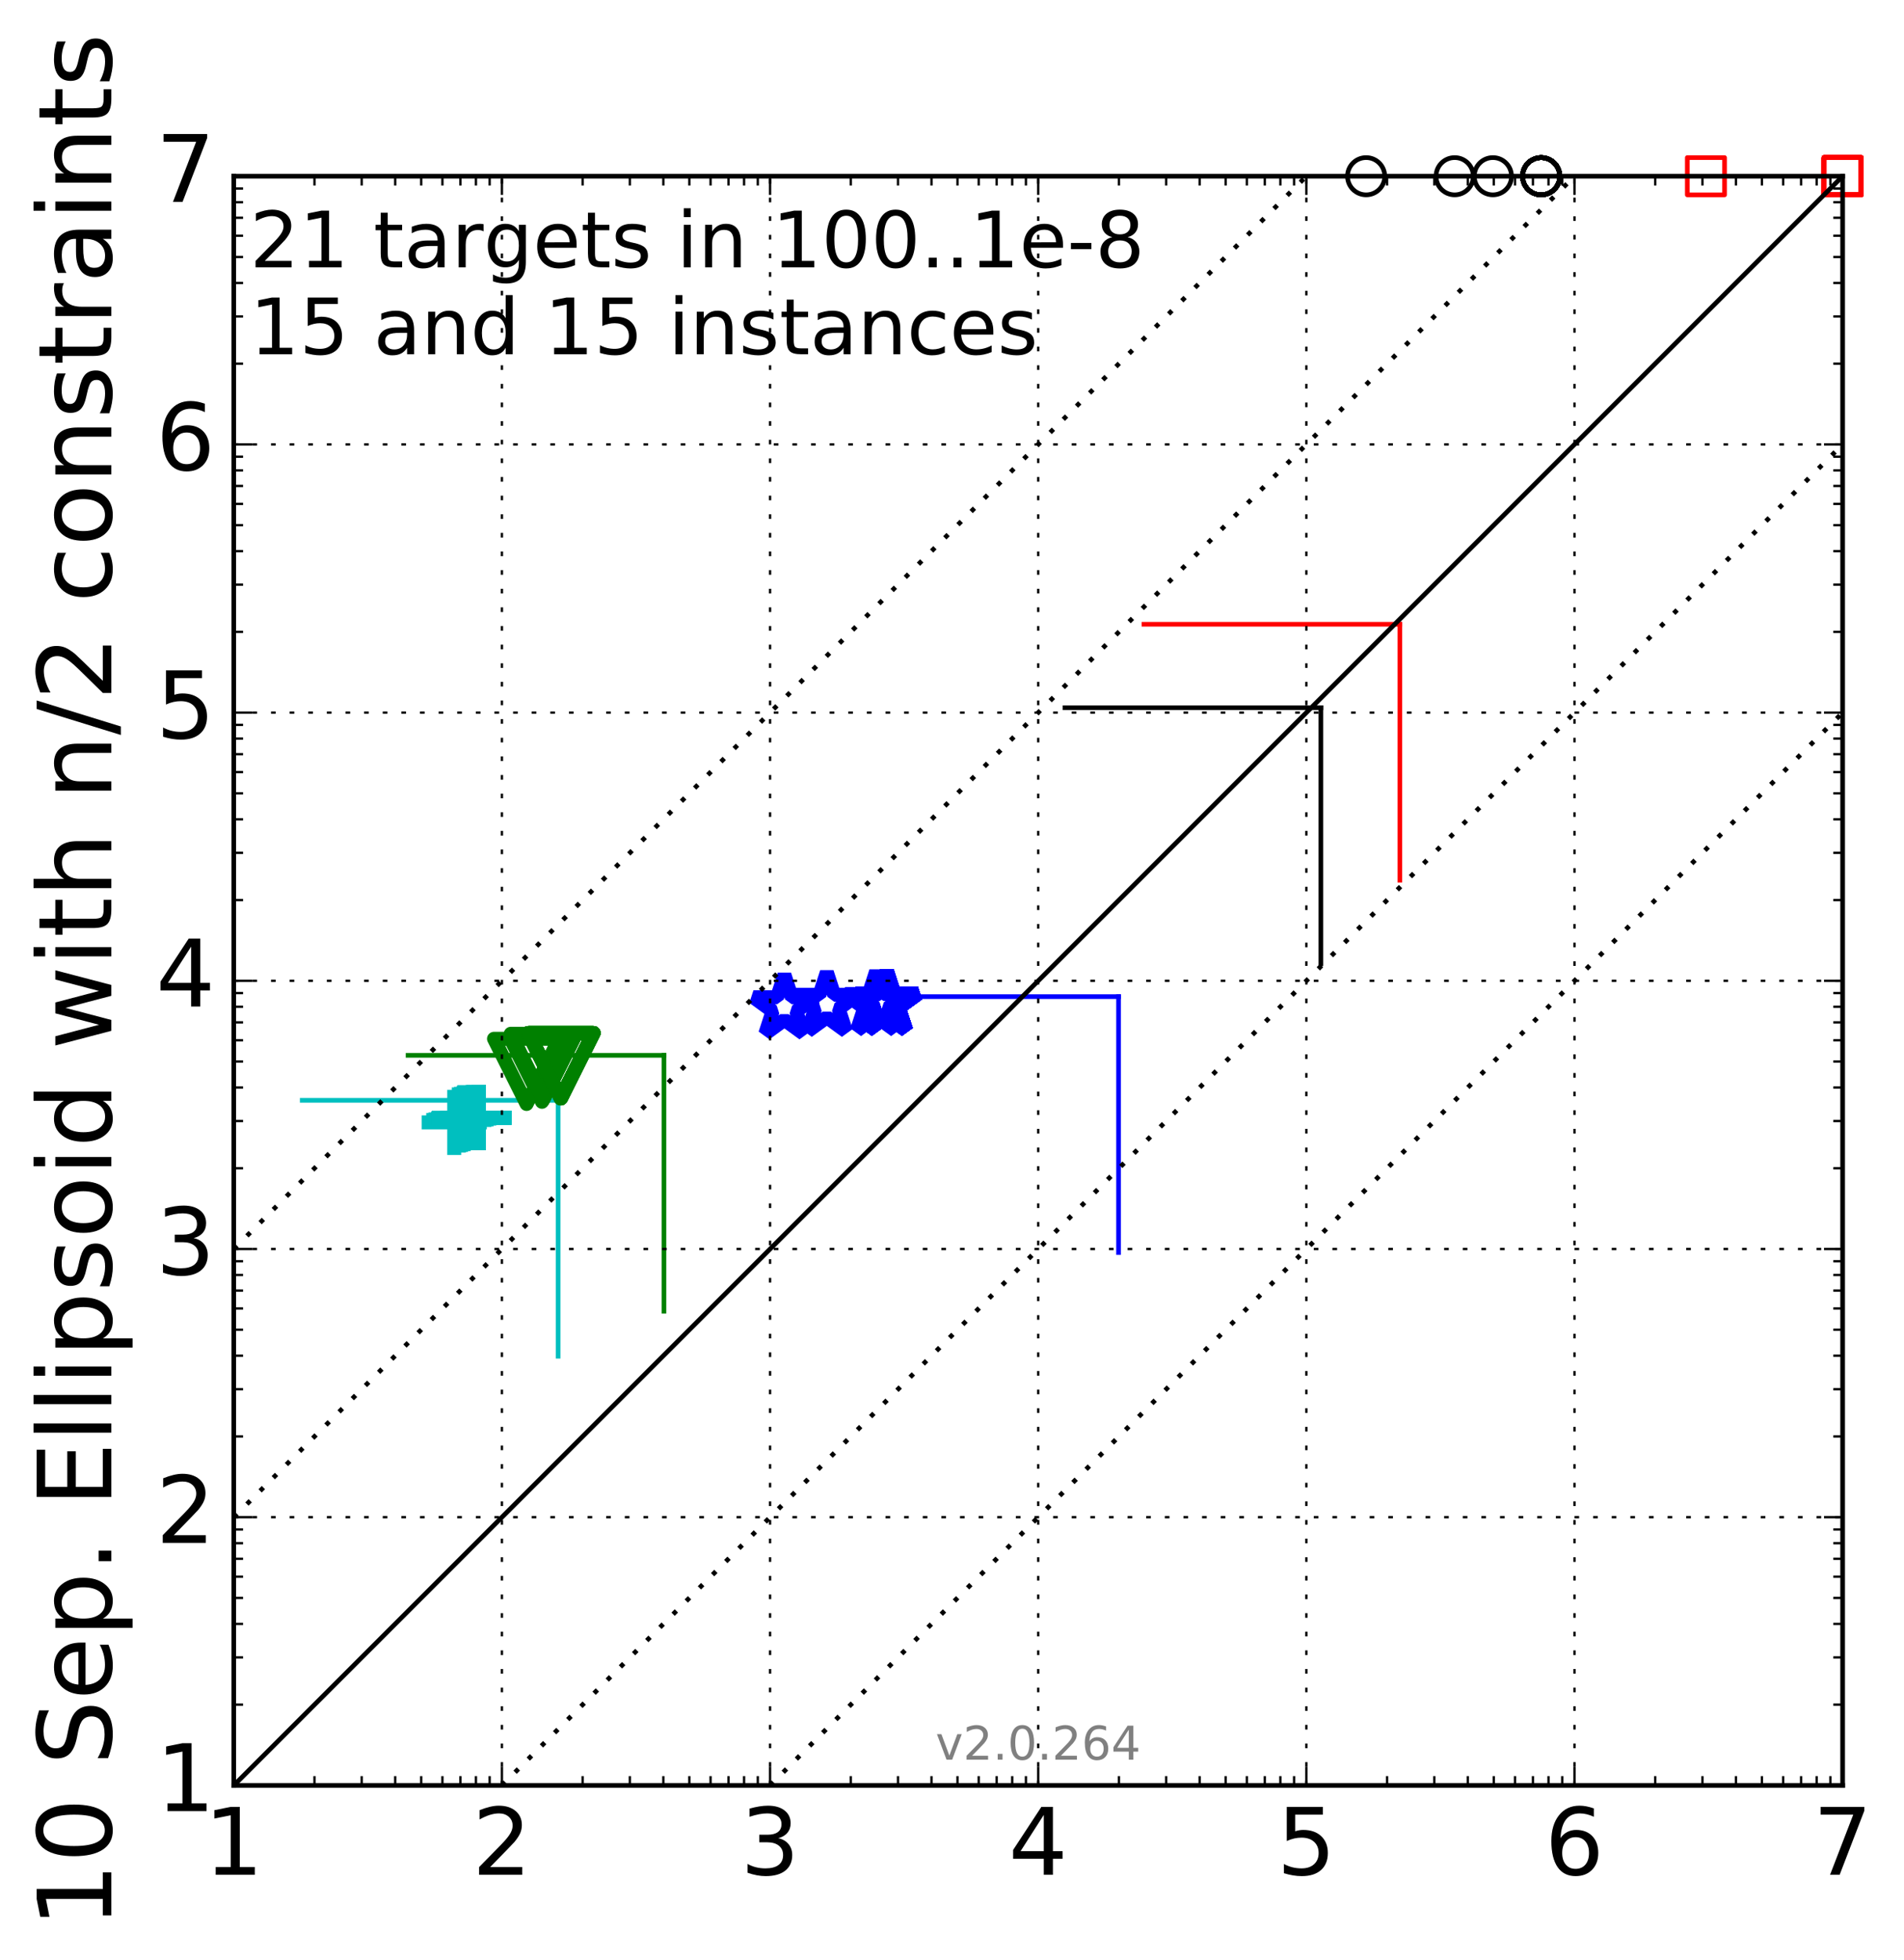 <?xml version="1.0" encoding="utf-8" standalone="no"?>
<!DOCTYPE svg PUBLIC "-//W3C//DTD SVG 1.1//EN"
  "http://www.w3.org/Graphics/SVG/1.1/DTD/svg11.dtd">
<!-- Created with matplotlib (http://matplotlib.org/) -->
<svg height="421pt" version="1.1" viewBox="0 0 409 421" width="409pt" xmlns="http://www.w3.org/2000/svg" xmlns:xlink="http://www.w3.org/1999/xlink">
 <defs>
  <style type="text/css">
*{stroke-linecap:butt;stroke-linejoin:round;stroke-miterlimit:100000;}
  </style>
 </defs>
 <g id="figure_1">
  <g id="patch_1">
   <path d="M 0 421.293 
L 409.379 421.293 
L 409.379 0 
L 0 0 
z
" style="fill:#ffffff;"/>
  </g>
  <g id="axes_1">
   <g id="patch_2">
    <path d="M 50.217 383.447 
L 395.817 383.447 
L 395.817 37.847 
L 50.217 37.847 
z
" style="fill:#ffffff;"/>
   </g>
   <g id="line2d_1">
    <path clip-path="url(#p820a414ee0)" d="M 119.885 291.279 
L 119.885 236.315 
" style="fill:none;stroke:#00bfbf;stroke-linecap:square;"/>
   </g>
   <g id="line2d_2">
    <path clip-path="url(#p820a414ee0)" d="M 64.921 236.315 
L 119.885 236.315 
" style="fill:none;stroke:#00bfbf;stroke-linecap:square;"/>
   </g>
   <g id="line2d_3">
    <path clip-path="url(#p820a414ee0)" d="M 142.62 281.616 
L 142.62 226.651 
" style="fill:none;stroke:#008000;stroke-linecap:square;"/>
   </g>
   <g id="line2d_4">
    <path clip-path="url(#p820a414ee0)" d="M 87.656 226.651 
L 142.62 226.651 
" style="fill:none;stroke:#008000;stroke-linecap:square;"/>
   </g>
   <g id="line2d_5">
    <path clip-path="url(#p820a414ee0)" d="M 240.274 269.009 
L 240.274 214.044 
" style="fill:none;stroke:#0000ff;stroke-linecap:square;"/>
   </g>
   <g id="line2d_6">
    <path clip-path="url(#p820a414ee0)" d="M 185.309 214.044 
L 240.274 214.044 
" style="fill:none;stroke:#0000ff;stroke-linecap:square;"/>
   </g>
   <g id="line2d_7">
    <path clip-path="url(#p820a414ee0)" d="M 283.739 206.967 
L 283.739 152.002 
" style="fill:none;stroke:#000000;stroke-linecap:square;"/>
   </g>
   <g id="line2d_8">
    <path clip-path="url(#p820a414ee0)" d="M 228.775 152.002 
L 283.739 152.002 
" style="fill:none;stroke:#000000;stroke-linecap:square;"/>
   </g>
   <g id="line2d_9">
    <path clip-path="url(#p820a414ee0)" d="M 300.704 189.037 
L 300.704 134.072 
" style="fill:none;stroke:#ff0000;stroke-linecap:square;"/>
   </g>
   <g id="line2d_10">
    <path clip-path="url(#p820a414ee0)" d="M 245.74 134.072 
L 300.704 134.072 
" style="fill:none;stroke:#ff0000;stroke-linecap:square;"/>
   </g>
   <g id="line2d_11">
    <defs>
     <path d="M -7 0 
L 7 0 
M 0 7 
L 0 -7 
" id="m012bd76589" style="stroke:#00bfbf;stroke-width:3.0;"/>
    </defs>
    <g>
     <use style="fill:none;stroke:#00bfbf;stroke-width:3.0;" x="97.574" xlink:href="#m012bd76589" y="241.052"/>
     <use style="fill:none;stroke:#00bfbf;stroke-width:3.0;" x="98.559" xlink:href="#m012bd76589" y="240.537"/>
     <use style="fill:none;stroke:#00bfbf;stroke-width:3.0;" x="99.037" xlink:href="#m012bd76589" y="240.41"/>
     <use style="fill:none;stroke:#00bfbf;stroke-width:3.0;" x="99.599" xlink:href="#m012bd76589" y="240.233"/>
     <use style="fill:none;stroke:#00bfbf;stroke-width:3.0;" x="99.738" xlink:href="#m012bd76589" y="240.052"/>
     <use style="fill:none;stroke:#00bfbf;stroke-width:3.0;" x="101.516" xlink:href="#m012bd76589" y="240.032"/>
     <use style="fill:none;stroke:#00bfbf;stroke-width:3.0;" x="101.772" xlink:href="#m012bd76589" y="240.032"/>
     <use style="fill:none;stroke:#00bfbf;stroke-width:3.0;" x="102.853" xlink:href="#m012bd76589" y="240.032"/>
     <use style="fill:none;stroke:#00bfbf;stroke-width:3.0;" x="102.853" xlink:href="#m012bd76589" y="240.032"/>
     <use style="fill:none;stroke:#00bfbf;stroke-width:3.0;" x="102.853" xlink:href="#m012bd76589" y="240.032"/>
     <use style="fill:none;stroke:#00bfbf;stroke-width:3.0;" x="102.853" xlink:href="#m012bd76589" y="240.032"/>
     <use style="fill:none;stroke:#00bfbf;stroke-width:3.0;" x="102.853" xlink:href="#m012bd76589" y="240.032"/>
     <use style="fill:none;stroke:#00bfbf;stroke-width:3.0;" x="102.853" xlink:href="#m012bd76589" y="240.032"/>
     <use style="fill:none;stroke:#00bfbf;stroke-width:3.0;" x="102.853" xlink:href="#m012bd76589" y="240.032"/>
     <use style="fill:none;stroke:#00bfbf;stroke-width:3.0;" x="102.853" xlink:href="#m012bd76589" y="240.032"/>
     <use style="fill:none;stroke:#00bfbf;stroke-width:3.0;" x="102.853" xlink:href="#m012bd76589" y="240.032"/>
     <use style="fill:none;stroke:#00bfbf;stroke-width:3.0;" x="102.853" xlink:href="#m012bd76589" y="240.032"/>
     <use style="fill:none;stroke:#00bfbf;stroke-width:3.0;" x="102.853" xlink:href="#m012bd76589" y="240.032"/>
     <use style="fill:none;stroke:#00bfbf;stroke-width:3.0;" x="102.853" xlink:href="#m012bd76589" y="240.032"/>
     <use style="fill:none;stroke:#00bfbf;stroke-width:3.0;" x="102.853" xlink:href="#m012bd76589" y="240.032"/>
     <use style="fill:none;stroke:#00bfbf;stroke-width:3.0;" x="102.853" xlink:href="#m012bd76589" y="240.032"/>
    </g>
   </g>
   <g id="line2d_12">
    <defs>
     <path d="M -0 7 
L 7 -7 
L -7 -7 
z
" id="m795da9a4cc" style="stroke:#008000;stroke-linejoin:miter;stroke-width:3.0;"/>
    </defs>
    <g>
     <use style="fill:none;stroke:#008000;stroke-linejoin:miter;stroke-width:3.0;" x="113.117" xlink:href="#m795da9a4cc" y="230.097"/>
     <use style="fill:none;stroke:#008000;stroke-linejoin:miter;stroke-width:3.0;" x="116.424" xlink:href="#m795da9a4cc" y="229.631"/>
     <use style="fill:none;stroke:#008000;stroke-linejoin:miter;stroke-width:3.0;" x="116.636" xlink:href="#m795da9a4cc" y="229.311"/>
     <use style="fill:none;stroke:#008000;stroke-linejoin:miter;stroke-width:3.0;" x="116.729" xlink:href="#m795da9a4cc" y="229.018"/>
     <use style="fill:none;stroke:#008000;stroke-linejoin:miter;stroke-width:3.0;" x="120.415" xlink:href="#m795da9a4cc" y="228.927"/>
     <use style="fill:none;stroke:#008000;stroke-linejoin:miter;stroke-width:3.0;" x="120.495" xlink:href="#m795da9a4cc" y="228.903"/>
     <use style="fill:none;stroke:#008000;stroke-linejoin:miter;stroke-width:3.0;" x="120.495" xlink:href="#m795da9a4cc" y="228.862"/>
     <use style="fill:none;stroke:#008000;stroke-linejoin:miter;stroke-width:3.0;" x="120.495" xlink:href="#m795da9a4cc" y="228.862"/>
     <use style="fill:none;stroke:#008000;stroke-linejoin:miter;stroke-width:3.0;" x="120.495" xlink:href="#m795da9a4cc" y="228.862"/>
     <use style="fill:none;stroke:#008000;stroke-linejoin:miter;stroke-width:3.0;" x="120.495" xlink:href="#m795da9a4cc" y="228.862"/>
     <use style="fill:none;stroke:#008000;stroke-linejoin:miter;stroke-width:3.0;" x="120.495" xlink:href="#m795da9a4cc" y="228.862"/>
     <use style="fill:none;stroke:#008000;stroke-linejoin:miter;stroke-width:3.0;" x="120.495" xlink:href="#m795da9a4cc" y="228.862"/>
     <use style="fill:none;stroke:#008000;stroke-linejoin:miter;stroke-width:3.0;" x="120.495" xlink:href="#m795da9a4cc" y="228.862"/>
     <use style="fill:none;stroke:#008000;stroke-linejoin:miter;stroke-width:3.0;" x="120.495" xlink:href="#m795da9a4cc" y="228.862"/>
     <use style="fill:none;stroke:#008000;stroke-linejoin:miter;stroke-width:3.0;" x="120.495" xlink:href="#m795da9a4cc" y="228.862"/>
     <use style="fill:none;stroke:#008000;stroke-linejoin:miter;stroke-width:3.0;" x="120.495" xlink:href="#m795da9a4cc" y="228.862"/>
     <use style="fill:none;stroke:#008000;stroke-linejoin:miter;stroke-width:3.0;" x="120.495" xlink:href="#m795da9a4cc" y="228.862"/>
     <use style="fill:none;stroke:#008000;stroke-linejoin:miter;stroke-width:3.0;" x="120.495" xlink:href="#m795da9a4cc" y="228.862"/>
     <use style="fill:none;stroke:#008000;stroke-linejoin:miter;stroke-width:3.0;" x="120.495" xlink:href="#m795da9a4cc" y="228.862"/>
     <use style="fill:none;stroke:#008000;stroke-linejoin:miter;stroke-width:3.0;" x="120.495" xlink:href="#m795da9a4cc" y="228.862"/>
     <use style="fill:none;stroke:#008000;stroke-linejoin:miter;stroke-width:3.0;" x="120.495" xlink:href="#m795da9a4cc" y="228.862"/>
    </g>
   </g>
   <g id="line2d_13">
    <defs>
     <path d="M 0 -7 
L -1.572 -2.163 
L -6.657 -2.163 
L -2.543 0.826 
L -4.114 5.663 
L -0 2.674 
L 4.114 5.663 
L 2.543 0.826 
L 6.657 -2.163 
L 1.572 -2.163 
z
" id="m523d158c51" style="stroke:#0000ff;stroke-linejoin:bevel;stroke-width:3.0;"/>
    </defs>
    <g>
     <use style="fill:none;stroke:#0000ff;stroke-linejoin:bevel;stroke-width:3.0;" x="168.504" xlink:href="#m523d158c51" y="216.348"/>
     <use style="fill:none;stroke:#0000ff;stroke-linejoin:bevel;stroke-width:3.0;" x="177.616" xlink:href="#m523d158c51" y="215.81"/>
     <use style="fill:none;stroke:#0000ff;stroke-linejoin:bevel;stroke-width:3.0;" x="188.191" xlink:href="#m523d158c51" y="215.642"/>
     <use style="fill:none;stroke:#0000ff;stroke-linejoin:bevel;stroke-width:3.0;" x="190.493" xlink:href="#m523d158c51" y="215.583"/>
     <use style="fill:none;stroke:#0000ff;stroke-linejoin:bevel;stroke-width:3.0;" x="190.502" xlink:href="#m523d158c51" y="215.583"/>
     <use style="fill:none;stroke:#0000ff;stroke-linejoin:bevel;stroke-width:3.0;" x="190.517" xlink:href="#m523d158c51" y="215.583"/>
     <use style="fill:none;stroke:#0000ff;stroke-linejoin:bevel;stroke-width:3.0;" x="190.517" xlink:href="#m523d158c51" y="215.583"/>
     <use style="fill:none;stroke:#0000ff;stroke-linejoin:bevel;stroke-width:3.0;" x="190.517" xlink:href="#m523d158c51" y="215.583"/>
     <use style="fill:none;stroke:#0000ff;stroke-linejoin:bevel;stroke-width:3.0;" x="190.517" xlink:href="#m523d158c51" y="215.583"/>
     <use style="fill:none;stroke:#0000ff;stroke-linejoin:bevel;stroke-width:3.0;" x="190.517" xlink:href="#m523d158c51" y="215.583"/>
     <use style="fill:none;stroke:#0000ff;stroke-linejoin:bevel;stroke-width:3.0;" x="190.517" xlink:href="#m523d158c51" y="215.583"/>
     <use style="fill:none;stroke:#0000ff;stroke-linejoin:bevel;stroke-width:3.0;" x="190.517" xlink:href="#m523d158c51" y="215.583"/>
     <use style="fill:none;stroke:#0000ff;stroke-linejoin:bevel;stroke-width:3.0;" x="190.517" xlink:href="#m523d158c51" y="215.583"/>
     <use style="fill:none;stroke:#0000ff;stroke-linejoin:bevel;stroke-width:3.0;" x="190.517" xlink:href="#m523d158c51" y="215.583"/>
     <use style="fill:none;stroke:#0000ff;stroke-linejoin:bevel;stroke-width:3.0;" x="190.517" xlink:href="#m523d158c51" y="215.583"/>
     <use style="fill:none;stroke:#0000ff;stroke-linejoin:bevel;stroke-width:3.0;" x="190.517" xlink:href="#m523d158c51" y="215.583"/>
     <use style="fill:none;stroke:#0000ff;stroke-linejoin:bevel;stroke-width:3.0;" x="190.517" xlink:href="#m523d158c51" y="215.583"/>
     <use style="fill:none;stroke:#0000ff;stroke-linejoin:bevel;stroke-width:3.0;" x="190.517" xlink:href="#m523d158c51" y="215.583"/>
     <use style="fill:none;stroke:#0000ff;stroke-linejoin:bevel;stroke-width:3.0;" x="190.517" xlink:href="#m523d158c51" y="215.583"/>
     <use style="fill:none;stroke:#0000ff;stroke-linejoin:bevel;stroke-width:3.0;" x="190.517" xlink:href="#m523d158c51" y="215.583"/>
     <use style="fill:none;stroke:#0000ff;stroke-linejoin:bevel;stroke-width:3.0;" x="190.517" xlink:href="#m523d158c51" y="215.583"/>
    </g>
   </g>
   <g id="line2d_14">
    <defs>
     <path d="M 0 4 
C 1.061 4 2.078 3.579 2.828 2.828 
C 3.579 2.078 4 1.061 4 0 
C 4 -1.061 3.579 -2.078 2.828 -2.828 
C 2.078 -3.579 1.061 -4 0 -4 
C -1.061 -4 -2.078 -3.579 -2.828 -2.828 
C -3.579 -2.078 -4 -1.061 -4 0 
C -4 1.061 -3.579 2.078 -2.828 2.828 
C -2.078 3.579 -1.061 4 0 4 
z
" id="mdc01069dc8" style="stroke:#000000;"/>
    </defs>
    <g>
     <use style="fill:none;stroke:#000000;" x="293.458" xlink:href="#mdc01069dc8" y="37.847"/>
     <use style="fill:none;stroke:#000000;" x="312.478" xlink:href="#mdc01069dc8" y="37.847"/>
     <use style="fill:none;stroke:#000000;" x="320.69" xlink:href="#mdc01069dc8" y="37.847"/>
     <use style="fill:none;stroke:#000000;" x="331.057" xlink:href="#mdc01069dc8" y="37.847"/>
     <use style="fill:none;stroke:#000000;" x="331.057" xlink:href="#mdc01069dc8" y="37.847"/>
     <use style="fill:none;stroke:#000000;" x="331.062" xlink:href="#mdc01069dc8" y="37.847"/>
     <use style="fill:none;stroke:#000000;" x="331.062" xlink:href="#mdc01069dc8" y="37.847"/>
     <use style="fill:none;stroke:#000000;" x="331.062" xlink:href="#mdc01069dc8" y="37.847"/>
     <use style="fill:none;stroke:#000000;" x="331.062" xlink:href="#mdc01069dc8" y="37.847"/>
     <use style="fill:none;stroke:#000000;" x="331.062" xlink:href="#mdc01069dc8" y="37.847"/>
     <use style="fill:none;stroke:#000000;" x="331.062" xlink:href="#mdc01069dc8" y="37.847"/>
     <use style="fill:none;stroke:#000000;" x="331.062" xlink:href="#mdc01069dc8" y="37.847"/>
     <use style="fill:none;stroke:#000000;" x="331.062" xlink:href="#mdc01069dc8" y="37.847"/>
     <use style="fill:none;stroke:#000000;" x="331.062" xlink:href="#mdc01069dc8" y="37.847"/>
     <use style="fill:none;stroke:#000000;" x="331.062" xlink:href="#mdc01069dc8" y="37.847"/>
     <use style="fill:none;stroke:#000000;" x="331.062" xlink:href="#mdc01069dc8" y="37.847"/>
     <use style="fill:none;stroke:#000000;" x="331.062" xlink:href="#mdc01069dc8" y="37.847"/>
     <use style="fill:none;stroke:#000000;" x="331.062" xlink:href="#mdc01069dc8" y="37.847"/>
     <use style="fill:none;stroke:#000000;" x="331.062" xlink:href="#mdc01069dc8" y="37.847"/>
     <use style="fill:none;stroke:#000000;" x="331.062" xlink:href="#mdc01069dc8" y="37.847"/>
     <use style="fill:none;stroke:#000000;" x="331.062" xlink:href="#mdc01069dc8" y="37.847"/>
    </g>
   </g>
   <g id="line2d_15">
    <defs>
     <path d="M -4 4 
L 4 4 
L 4 -4 
L -4 -4 
z
" id="m5ef56a35fb" style="stroke:#ff0000;stroke-linejoin:miter;"/>
    </defs>
    <g>
     <use style="fill:none;stroke:#ff0000;stroke-linejoin:miter;" x="366.454" xlink:href="#m5ef56a35fb" y="37.847"/>
    </g>
   </g>
   <g id="line2d_16">
    <g>
     <use style="fill:none;stroke:#ff0000;stroke-linejoin:miter;" x="395.817" xlink:href="#m5ef56a35fb" y="37.847"/>
     <use style="fill:none;stroke:#ff0000;stroke-linejoin:miter;" x="395.817" xlink:href="#m5ef56a35fb" y="37.847"/>
     <use style="fill:none;stroke:#ff0000;stroke-linejoin:miter;" x="395.817" xlink:href="#m5ef56a35fb" y="37.847"/>
     <use style="fill:none;stroke:#ff0000;stroke-linejoin:miter;" x="395.817" xlink:href="#m5ef56a35fb" y="37.847"/>
     <use style="fill:none;stroke:#ff0000;stroke-linejoin:miter;" x="395.817" xlink:href="#m5ef56a35fb" y="37.847"/>
     <use style="fill:none;stroke:#ff0000;stroke-linejoin:miter;" x="395.817" xlink:href="#m5ef56a35fb" y="37.847"/>
     <use style="fill:none;stroke:#ff0000;stroke-linejoin:miter;" x="395.817" xlink:href="#m5ef56a35fb" y="37.847"/>
     <use style="fill:none;stroke:#ff0000;stroke-linejoin:miter;" x="395.817" xlink:href="#m5ef56a35fb" y="37.847"/>
     <use style="fill:none;stroke:#ff0000;stroke-linejoin:miter;" x="395.817" xlink:href="#m5ef56a35fb" y="37.847"/>
     <use style="fill:none;stroke:#ff0000;stroke-linejoin:miter;" x="395.817" xlink:href="#m5ef56a35fb" y="37.847"/>
     <use style="fill:none;stroke:#ff0000;stroke-linejoin:miter;" x="395.817" xlink:href="#m5ef56a35fb" y="37.847"/>
     <use style="fill:none;stroke:#ff0000;stroke-linejoin:miter;" x="395.817" xlink:href="#m5ef56a35fb" y="37.847"/>
     <use style="fill:none;stroke:#ff0000;stroke-linejoin:miter;" x="395.817" xlink:href="#m5ef56a35fb" y="37.847"/>
     <use style="fill:none;stroke:#ff0000;stroke-linejoin:miter;" x="395.817" xlink:href="#m5ef56a35fb" y="37.847"/>
     <use style="fill:none;stroke:#ff0000;stroke-linejoin:miter;" x="395.817" xlink:href="#m5ef56a35fb" y="37.847"/>
     <use style="fill:none;stroke:#ff0000;stroke-linejoin:miter;" x="395.817" xlink:href="#m5ef56a35fb" y="37.847"/>
     <use style="fill:none;stroke:#ff0000;stroke-linejoin:miter;" x="395.817" xlink:href="#m5ef56a35fb" y="37.847"/>
     <use style="fill:none;stroke:#ff0000;stroke-linejoin:miter;" x="395.817" xlink:href="#m5ef56a35fb" y="37.847"/>
     <use style="fill:none;stroke:#ff0000;stroke-linejoin:miter;" x="395.817" xlink:href="#m5ef56a35fb" y="37.847"/>
     <use style="fill:none;stroke:#ff0000;stroke-linejoin:miter;" x="395.817" xlink:href="#m5ef56a35fb" y="37.847"/>
    </g>
   </g>
   <g id="line2d_17">
    <path clip-path="url(#p820a414ee0)" d="M 50.217 383.447 
L 395.817 37.847 
" style="fill:none;stroke:#000000;stroke-linecap:square;"/>
   </g>
   <g id="line2d_18">
    <path clip-path="url(#p820a414ee0)" d="M 107.817 383.447 
L 410.379 80.884 
" style="fill:none;stroke:#000000;stroke-dasharray:1,3;stroke-dashoffset:0.0;"/>
   </g>
   <g id="line2d_19">
    <path clip-path="url(#p820a414ee0)" d="M 165.417 383.447 
L 410.379 138.484 
" style="fill:none;stroke:#000000;stroke-dasharray:1,3;stroke-dashoffset:0.0;"/>
   </g>
   <g id="line2d_20">
    <path clip-path="url(#p820a414ee0)" d="M 50.217 325.847 
L 377.064 -1 
" style="fill:none;stroke:#000000;stroke-dasharray:1,3;stroke-dashoffset:0.0;"/>
   </g>
   <g id="line2d_21">
    <path clip-path="url(#p820a414ee0)" d="M 50.217 268.247 
L 319.464 -1 
" style="fill:none;stroke:#000000;stroke-dasharray:1,3;stroke-dashoffset:0.0;"/>
   </g>
   <g id="patch_3">
    <path d="M 50.217 37.847 
L 395.817 37.847 
" style="fill:none;stroke:#000000;stroke-linecap:square;stroke-linejoin:miter;"/>
   </g>
   <g id="patch_4">
    <path d="M 395.817 383.447 
L 395.817 37.847 
" style="fill:none;stroke:#000000;stroke-linecap:square;stroke-linejoin:miter;"/>
   </g>
   <g id="patch_5">
    <path d="M 50.217 383.447 
L 395.817 383.447 
" style="fill:none;stroke:#000000;stroke-linecap:square;stroke-linejoin:miter;"/>
   </g>
   <g id="patch_6">
    <path d="M 50.217 383.447 
L 50.217 37.847 
" style="fill:none;stroke:#000000;stroke-linecap:square;stroke-linejoin:miter;"/>
   </g>
   <g id="matplotlib.axis_1">
    <g id="xtick_1">
     <g id="line2d_22">
      <path clip-path="url(#p820a414ee0)" d="M 50.217 383.447 
L 50.217 37.847 
" style="fill:none;stroke:#000000;stroke-dasharray:1,3;stroke-dashoffset:0.0;stroke-width:0.5;"/>
     </g>
     <g id="line2d_23">
      <defs>
       <path d="M 0 0 
L 0 -4 
" id="m3928d2a1ca" style="stroke:#000000;stroke-width:0.5;"/>
      </defs>
      <g>
       <use style="stroke:#000000;stroke-width:0.5;" x="50.217" xlink:href="#m3928d2a1ca" y="383.447"/>
      </g>
     </g>
     <g id="line2d_24">
      <defs>
       <path d="M 0 0 
L 0 4 
" id="m21e8176afc" style="stroke:#000000;stroke-width:0.5;"/>
      </defs>
      <g>
       <use style="stroke:#000000;stroke-width:0.5;" x="50.217" xlink:href="#m21e8176afc" y="37.847"/>
      </g>
     </g>
     <g id="text_1">
      <!-- 1 -->
      <defs>
       <path d="M 12.406 8.297 
L 28.516 8.297 
L 28.516 63.922 
L 10.984 60.406 
L 10.984 69.391 
L 28.422 72.906 
L 38.281 72.906 
L 38.281 8.297 
L 54.391 8.297 
L 54.391 0 
L 12.406 0 
z
" id="BitstreamVeraSans-Roman-31"/>
      </defs>
      <g transform="translate(43.854 402.644)scale(0.2 -0.2)">
       <use xlink:href="#BitstreamVeraSans-Roman-31"/>
      </g>
     </g>
    </g>
    <g id="xtick_2">
     <g id="line2d_25">
      <path clip-path="url(#p820a414ee0)" d="M 107.817 383.447 
L 107.817 37.847 
" style="fill:none;stroke:#000000;stroke-dasharray:1,3;stroke-dashoffset:0.0;stroke-width:0.5;"/>
     </g>
     <g id="line2d_26">
      <g>
       <use style="stroke:#000000;stroke-width:0.5;" x="107.817" xlink:href="#m3928d2a1ca" y="383.447"/>
      </g>
     </g>
     <g id="line2d_27">
      <g>
       <use style="stroke:#000000;stroke-width:0.5;" x="107.817" xlink:href="#m21e8176afc" y="37.847"/>
      </g>
     </g>
     <g id="text_2">
      <!-- 2 -->
      <defs>
       <path d="M 19.188 8.297 
L 53.609 8.297 
L 53.609 0 
L 7.328 0 
L 7.328 8.297 
Q 12.938 14.109 22.625 23.891 
Q 32.328 33.688 34.812 36.531 
Q 39.547 41.844 41.422 45.531 
Q 43.312 49.219 43.312 52.781 
Q 43.312 58.594 39.234 62.25 
Q 35.156 65.922 28.609 65.922 
Q 23.969 65.922 18.812 64.312 
Q 13.672 62.703 7.812 59.422 
L 7.812 69.391 
Q 13.766 71.781 18.938 73 
Q 24.125 74.219 28.422 74.219 
Q 39.75 74.219 46.484 68.547 
Q 53.219 62.891 53.219 53.422 
Q 53.219 48.922 51.531 44.891 
Q 49.859 40.875 45.406 35.406 
Q 44.188 33.984 37.641 27.219 
Q 31.109 20.453 19.188 8.297 
" id="BitstreamVeraSans-Roman-32"/>
      </defs>
      <g transform="translate(101.454 402.644)scale(0.2 -0.2)">
       <use xlink:href="#BitstreamVeraSans-Roman-32"/>
      </g>
     </g>
    </g>
    <g id="xtick_3">
     <g id="line2d_28">
      <path clip-path="url(#p820a414ee0)" d="M 165.417 383.447 
L 165.417 37.847 
" style="fill:none;stroke:#000000;stroke-dasharray:1,3;stroke-dashoffset:0.0;stroke-width:0.5;"/>
     </g>
     <g id="line2d_29">
      <g>
       <use style="stroke:#000000;stroke-width:0.5;" x="165.417" xlink:href="#m3928d2a1ca" y="383.447"/>
      </g>
     </g>
     <g id="line2d_30">
      <g>
       <use style="stroke:#000000;stroke-width:0.5;" x="165.417" xlink:href="#m21e8176afc" y="37.847"/>
      </g>
     </g>
     <g id="text_3">
      <!-- 3 -->
      <defs>
       <path d="M 40.578 39.312 
Q 47.656 37.797 51.625 33 
Q 55.609 28.219 55.609 21.188 
Q 55.609 10.406 48.188 4.484 
Q 40.766 -1.422 27.094 -1.422 
Q 22.516 -1.422 17.656 -0.516 
Q 12.797 0.391 7.625 2.203 
L 7.625 11.719 
Q 11.719 9.328 16.594 8.109 
Q 21.484 6.891 26.812 6.891 
Q 36.078 6.891 40.938 10.547 
Q 45.797 14.203 45.797 21.188 
Q 45.797 27.641 41.281 31.266 
Q 36.766 34.906 28.719 34.906 
L 20.219 34.906 
L 20.219 43.016 
L 29.109 43.016 
Q 36.375 43.016 40.234 45.922 
Q 44.094 48.828 44.094 54.297 
Q 44.094 59.906 40.109 62.906 
Q 36.141 65.922 28.719 65.922 
Q 24.656 65.922 20.016 65.031 
Q 15.375 64.156 9.812 62.312 
L 9.812 71.094 
Q 15.438 72.656 20.344 73.438 
Q 25.25 74.219 29.594 74.219 
Q 40.828 74.219 47.359 69.109 
Q 53.906 64.016 53.906 55.328 
Q 53.906 49.266 50.438 45.094 
Q 46.969 40.922 40.578 39.312 
" id="BitstreamVeraSans-Roman-33"/>
      </defs>
      <g transform="translate(159.054 402.644)scale(0.2 -0.2)">
       <use xlink:href="#BitstreamVeraSans-Roman-33"/>
      </g>
     </g>
    </g>
    <g id="xtick_4">
     <g id="line2d_31">
      <path clip-path="url(#p820a414ee0)" d="M 223.017 383.447 
L 223.017 37.847 
" style="fill:none;stroke:#000000;stroke-dasharray:1,3;stroke-dashoffset:0.0;stroke-width:0.5;"/>
     </g>
     <g id="line2d_32">
      <g>
       <use style="stroke:#000000;stroke-width:0.5;" x="223.017" xlink:href="#m3928d2a1ca" y="383.447"/>
      </g>
     </g>
     <g id="line2d_33">
      <g>
       <use style="stroke:#000000;stroke-width:0.5;" x="223.017" xlink:href="#m21e8176afc" y="37.847"/>
      </g>
     </g>
     <g id="text_4">
      <!-- 4 -->
      <defs>
       <path d="M 37.797 64.312 
L 12.891 25.391 
L 37.797 25.391 
z
M 35.203 72.906 
L 47.609 72.906 
L 47.609 25.391 
L 58.016 25.391 
L 58.016 17.188 
L 47.609 17.188 
L 47.609 0 
L 37.797 0 
L 37.797 17.188 
L 4.891 17.188 
L 4.891 26.703 
z
" id="BitstreamVeraSans-Roman-34"/>
      </defs>
      <g transform="translate(216.654 402.644)scale(0.2 -0.2)">
       <use xlink:href="#BitstreamVeraSans-Roman-34"/>
      </g>
     </g>
    </g>
    <g id="xtick_5">
     <g id="line2d_34">
      <path clip-path="url(#p820a414ee0)" d="M 280.617 383.447 
L 280.617 37.847 
" style="fill:none;stroke:#000000;stroke-dasharray:1,3;stroke-dashoffset:0.0;stroke-width:0.5;"/>
     </g>
     <g id="line2d_35">
      <g>
       <use style="stroke:#000000;stroke-width:0.5;" x="280.617" xlink:href="#m3928d2a1ca" y="383.447"/>
      </g>
     </g>
     <g id="line2d_36">
      <g>
       <use style="stroke:#000000;stroke-width:0.5;" x="280.617" xlink:href="#m21e8176afc" y="37.847"/>
      </g>
     </g>
     <g id="text_5">
      <!-- 5 -->
      <defs>
       <path d="M 10.797 72.906 
L 49.516 72.906 
L 49.516 64.594 
L 19.828 64.594 
L 19.828 46.734 
Q 21.969 47.469 24.109 47.828 
Q 26.266 48.188 28.422 48.188 
Q 40.625 48.188 47.75 41.5 
Q 54.891 34.812 54.891 23.391 
Q 54.891 11.625 47.562 5.094 
Q 40.234 -1.422 26.906 -1.422 
Q 22.312 -1.422 17.547 -0.641 
Q 12.797 0.141 7.719 1.703 
L 7.719 11.625 
Q 12.109 9.234 16.797 8.062 
Q 21.484 6.891 26.703 6.891 
Q 35.156 6.891 40.078 11.328 
Q 45.016 15.766 45.016 23.391 
Q 45.016 31 40.078 35.438 
Q 35.156 39.891 26.703 39.891 
Q 22.75 39.891 18.812 39.016 
Q 14.891 38.141 10.797 36.281 
z
" id="BitstreamVeraSans-Roman-35"/>
      </defs>
      <g transform="translate(274.254 402.644)scale(0.2 -0.2)">
       <use xlink:href="#BitstreamVeraSans-Roman-35"/>
      </g>
     </g>
    </g>
    <g id="xtick_6">
     <g id="line2d_37">
      <path clip-path="url(#p820a414ee0)" d="M 338.217 383.447 
L 338.217 37.847 
" style="fill:none;stroke:#000000;stroke-dasharray:1,3;stroke-dashoffset:0.0;stroke-width:0.5;"/>
     </g>
     <g id="line2d_38">
      <g>
       <use style="stroke:#000000;stroke-width:0.5;" x="338.217" xlink:href="#m3928d2a1ca" y="383.447"/>
      </g>
     </g>
     <g id="line2d_39">
      <g>
       <use style="stroke:#000000;stroke-width:0.5;" x="338.217" xlink:href="#m21e8176afc" y="37.847"/>
      </g>
     </g>
     <g id="text_6">
      <!-- 6 -->
      <defs>
       <path d="M 33.016 40.375 
Q 26.375 40.375 22.484 35.828 
Q 18.609 31.297 18.609 23.391 
Q 18.609 15.531 22.484 10.953 
Q 26.375 6.391 33.016 6.391 
Q 39.656 6.391 43.531 10.953 
Q 47.406 15.531 47.406 23.391 
Q 47.406 31.297 43.531 35.828 
Q 39.656 40.375 33.016 40.375 
M 52.594 71.297 
L 52.594 62.312 
Q 48.875 64.062 45.094 64.984 
Q 41.312 65.922 37.594 65.922 
Q 27.828 65.922 22.672 59.328 
Q 17.531 52.734 16.797 39.406 
Q 19.672 43.656 24.016 45.922 
Q 28.375 48.188 33.594 48.188 
Q 44.578 48.188 50.953 41.516 
Q 57.328 34.859 57.328 23.391 
Q 57.328 12.156 50.688 5.359 
Q 44.047 -1.422 33.016 -1.422 
Q 20.359 -1.422 13.672 8.266 
Q 6.984 17.969 6.984 36.375 
Q 6.984 53.656 15.188 63.938 
Q 23.391 74.219 37.203 74.219 
Q 40.922 74.219 44.703 73.484 
Q 48.484 72.75 52.594 71.297 
" id="BitstreamVeraSans-Roman-36"/>
      </defs>
      <g transform="translate(331.854 402.644)scale(0.2 -0.2)">
       <use xlink:href="#BitstreamVeraSans-Roman-36"/>
      </g>
     </g>
    </g>
    <g id="xtick_7">
     <g id="line2d_40">
      <path clip-path="url(#p820a414ee0)" d="M 395.817 383.447 
L 395.817 37.847 
" style="fill:none;stroke:#000000;stroke-dasharray:1,3;stroke-dashoffset:0.0;stroke-width:0.5;"/>
     </g>
     <g id="line2d_41">
      <g>
       <use style="stroke:#000000;stroke-width:0.5;" x="395.817" xlink:href="#m3928d2a1ca" y="383.447"/>
      </g>
     </g>
     <g id="line2d_42">
      <g>
       <use style="stroke:#000000;stroke-width:0.5;" x="395.817" xlink:href="#m21e8176afc" y="37.847"/>
      </g>
     </g>
     <g id="text_7">
      <!-- 7 -->
      <defs>
       <path d="M 8.203 72.906 
L 55.078 72.906 
L 55.078 68.703 
L 28.609 0 
L 18.312 0 
L 43.219 64.594 
L 8.203 64.594 
z
" id="BitstreamVeraSans-Roman-37"/>
      </defs>
      <g transform="translate(389.454 402.644)scale(0.2 -0.2)">
       <use xlink:href="#BitstreamVeraSans-Roman-37"/>
      </g>
     </g>
    </g>
    <g id="xtick_8">
     <g id="line2d_43">
      <defs>
       <path d="M 0 0 
L 0 -2 
" id="me242599bc4" style="stroke:#000000;stroke-width:0.5;"/>
      </defs>
      <g>
       <use style="stroke:#000000;stroke-width:0.5;" x="67.556" xlink:href="#me242599bc4" y="383.447"/>
      </g>
     </g>
     <g id="line2d_44">
      <defs>
       <path d="M 0 0 
L 0 2 
" id="m8c2b6950a1" style="stroke:#000000;stroke-width:0.5;"/>
      </defs>
      <g>
       <use style="stroke:#000000;stroke-width:0.5;" x="67.556" xlink:href="#m8c2b6950a1" y="37.847"/>
      </g>
     </g>
    </g>
    <g id="xtick_9">
     <g id="line2d_45">
      <g>
       <use style="stroke:#000000;stroke-width:0.5;" x="77.699" xlink:href="#me242599bc4" y="383.447"/>
      </g>
     </g>
     <g id="line2d_46">
      <g>
       <use style="stroke:#000000;stroke-width:0.5;" x="77.699" xlink:href="#m8c2b6950a1" y="37.847"/>
      </g>
     </g>
    </g>
    <g id="xtick_10">
     <g id="line2d_47">
      <g>
       <use style="stroke:#000000;stroke-width:0.5;" x="84.896" xlink:href="#me242599bc4" y="383.447"/>
      </g>
     </g>
     <g id="line2d_48">
      <g>
       <use style="stroke:#000000;stroke-width:0.5;" x="84.896" xlink:href="#m8c2b6950a1" y="37.847"/>
      </g>
     </g>
    </g>
    <g id="xtick_11">
     <g id="line2d_49">
      <g>
       <use style="stroke:#000000;stroke-width:0.5;" x="90.478" xlink:href="#me242599bc4" y="383.447"/>
      </g>
     </g>
     <g id="line2d_50">
      <g>
       <use style="stroke:#000000;stroke-width:0.5;" x="90.478" xlink:href="#m8c2b6950a1" y="37.847"/>
      </g>
     </g>
    </g>
    <g id="xtick_12">
     <g id="line2d_51">
      <g>
       <use style="stroke:#000000;stroke-width:0.5;" x="95.038" xlink:href="#me242599bc4" y="383.447"/>
      </g>
     </g>
     <g id="line2d_52">
      <g>
       <use style="stroke:#000000;stroke-width:0.5;" x="95.038" xlink:href="#m8c2b6950a1" y="37.847"/>
      </g>
     </g>
    </g>
    <g id="xtick_13">
     <g id="line2d_53">
      <g>
       <use style="stroke:#000000;stroke-width:0.5;" x="98.895" xlink:href="#me242599bc4" y="383.447"/>
      </g>
     </g>
     <g id="line2d_54">
      <g>
       <use style="stroke:#000000;stroke-width:0.5;" x="98.895" xlink:href="#m8c2b6950a1" y="37.847"/>
      </g>
     </g>
    </g>
    <g id="xtick_14">
     <g id="line2d_55">
      <g>
       <use style="stroke:#000000;stroke-width:0.5;" x="102.235" xlink:href="#me242599bc4" y="383.447"/>
      </g>
     </g>
     <g id="line2d_56">
      <g>
       <use style="stroke:#000000;stroke-width:0.5;" x="102.235" xlink:href="#m8c2b6950a1" y="37.847"/>
      </g>
     </g>
    </g>
    <g id="xtick_15">
     <g id="line2d_57">
      <g>
       <use style="stroke:#000000;stroke-width:0.5;" x="105.181" xlink:href="#me242599bc4" y="383.447"/>
      </g>
     </g>
     <g id="line2d_58">
      <g>
       <use style="stroke:#000000;stroke-width:0.5;" x="105.181" xlink:href="#m8c2b6950a1" y="37.847"/>
      </g>
     </g>
    </g>
    <g id="xtick_16">
     <g id="line2d_59">
      <g>
       <use style="stroke:#000000;stroke-width:0.5;" x="125.156" xlink:href="#me242599bc4" y="383.447"/>
      </g>
     </g>
     <g id="line2d_60">
      <g>
       <use style="stroke:#000000;stroke-width:0.5;" x="125.156" xlink:href="#m8c2b6950a1" y="37.847"/>
      </g>
     </g>
    </g>
    <g id="xtick_17">
     <g id="line2d_61">
      <g>
       <use style="stroke:#000000;stroke-width:0.5;" x="135.299" xlink:href="#me242599bc4" y="383.447"/>
      </g>
     </g>
     <g id="line2d_62">
      <g>
       <use style="stroke:#000000;stroke-width:0.5;" x="135.299" xlink:href="#m8c2b6950a1" y="37.847"/>
      </g>
     </g>
    </g>
    <g id="xtick_18">
     <g id="line2d_63">
      <g>
       <use style="stroke:#000000;stroke-width:0.5;" x="142.496" xlink:href="#me242599bc4" y="383.447"/>
      </g>
     </g>
     <g id="line2d_64">
      <g>
       <use style="stroke:#000000;stroke-width:0.5;" x="142.496" xlink:href="#m8c2b6950a1" y="37.847"/>
      </g>
     </g>
    </g>
    <g id="xtick_19">
     <g id="line2d_65">
      <g>
       <use style="stroke:#000000;stroke-width:0.5;" x="148.078" xlink:href="#me242599bc4" y="383.447"/>
      </g>
     </g>
     <g id="line2d_66">
      <g>
       <use style="stroke:#000000;stroke-width:0.5;" x="148.078" xlink:href="#m8c2b6950a1" y="37.847"/>
      </g>
     </g>
    </g>
    <g id="xtick_20">
     <g id="line2d_67">
      <g>
       <use style="stroke:#000000;stroke-width:0.5;" x="152.638" xlink:href="#me242599bc4" y="383.447"/>
      </g>
     </g>
     <g id="line2d_68">
      <g>
       <use style="stroke:#000000;stroke-width:0.5;" x="152.638" xlink:href="#m8c2b6950a1" y="37.847"/>
      </g>
     </g>
    </g>
    <g id="xtick_21">
     <g id="line2d_69">
      <g>
       <use style="stroke:#000000;stroke-width:0.5;" x="156.495" xlink:href="#me242599bc4" y="383.447"/>
      </g>
     </g>
     <g id="line2d_70">
      <g>
       <use style="stroke:#000000;stroke-width:0.5;" x="156.495" xlink:href="#m8c2b6950a1" y="37.847"/>
      </g>
     </g>
    </g>
    <g id="xtick_22">
     <g id="line2d_71">
      <g>
       <use style="stroke:#000000;stroke-width:0.5;" x="159.835" xlink:href="#me242599bc4" y="383.447"/>
      </g>
     </g>
     <g id="line2d_72">
      <g>
       <use style="stroke:#000000;stroke-width:0.5;" x="159.835" xlink:href="#m8c2b6950a1" y="37.847"/>
      </g>
     </g>
    </g>
    <g id="xtick_23">
     <g id="line2d_73">
      <g>
       <use style="stroke:#000000;stroke-width:0.5;" x="162.781" xlink:href="#me242599bc4" y="383.447"/>
      </g>
     </g>
     <g id="line2d_74">
      <g>
       <use style="stroke:#000000;stroke-width:0.5;" x="162.781" xlink:href="#m8c2b6950a1" y="37.847"/>
      </g>
     </g>
    </g>
    <g id="xtick_24">
     <g id="line2d_75">
      <g>
       <use style="stroke:#000000;stroke-width:0.5;" x="182.756" xlink:href="#me242599bc4" y="383.447"/>
      </g>
     </g>
     <g id="line2d_76">
      <g>
       <use style="stroke:#000000;stroke-width:0.5;" x="182.756" xlink:href="#m8c2b6950a1" y="37.847"/>
      </g>
     </g>
    </g>
    <g id="xtick_25">
     <g id="line2d_77">
      <g>
       <use style="stroke:#000000;stroke-width:0.5;" x="192.899" xlink:href="#me242599bc4" y="383.447"/>
      </g>
     </g>
     <g id="line2d_78">
      <g>
       <use style="stroke:#000000;stroke-width:0.5;" x="192.899" xlink:href="#m8c2b6950a1" y="37.847"/>
      </g>
     </g>
    </g>
    <g id="xtick_26">
     <g id="line2d_79">
      <g>
       <use style="stroke:#000000;stroke-width:0.5;" x="200.096" xlink:href="#me242599bc4" y="383.447"/>
      </g>
     </g>
     <g id="line2d_80">
      <g>
       <use style="stroke:#000000;stroke-width:0.5;" x="200.096" xlink:href="#m8c2b6950a1" y="37.847"/>
      </g>
     </g>
    </g>
    <g id="xtick_27">
     <g id="line2d_81">
      <g>
       <use style="stroke:#000000;stroke-width:0.5;" x="205.678" xlink:href="#me242599bc4" y="383.447"/>
      </g>
     </g>
     <g id="line2d_82">
      <g>
       <use style="stroke:#000000;stroke-width:0.5;" x="205.678" xlink:href="#m8c2b6950a1" y="37.847"/>
      </g>
     </g>
    </g>
    <g id="xtick_28">
     <g id="line2d_83">
      <g>
       <use style="stroke:#000000;stroke-width:0.5;" x="210.238" xlink:href="#me242599bc4" y="383.447"/>
      </g>
     </g>
     <g id="line2d_84">
      <g>
       <use style="stroke:#000000;stroke-width:0.5;" x="210.238" xlink:href="#m8c2b6950a1" y="37.847"/>
      </g>
     </g>
    </g>
    <g id="xtick_29">
     <g id="line2d_85">
      <g>
       <use style="stroke:#000000;stroke-width:0.5;" x="214.095" xlink:href="#me242599bc4" y="383.447"/>
      </g>
     </g>
     <g id="line2d_86">
      <g>
       <use style="stroke:#000000;stroke-width:0.5;" x="214.095" xlink:href="#m8c2b6950a1" y="37.847"/>
      </g>
     </g>
    </g>
    <g id="xtick_30">
     <g id="line2d_87">
      <g>
       <use style="stroke:#000000;stroke-width:0.5;" x="217.435" xlink:href="#me242599bc4" y="383.447"/>
      </g>
     </g>
     <g id="line2d_88">
      <g>
       <use style="stroke:#000000;stroke-width:0.5;" x="217.435" xlink:href="#m8c2b6950a1" y="37.847"/>
      </g>
     </g>
    </g>
    <g id="xtick_31">
     <g id="line2d_89">
      <g>
       <use style="stroke:#000000;stroke-width:0.5;" x="220.381" xlink:href="#me242599bc4" y="383.447"/>
      </g>
     </g>
     <g id="line2d_90">
      <g>
       <use style="stroke:#000000;stroke-width:0.5;" x="220.381" xlink:href="#m8c2b6950a1" y="37.847"/>
      </g>
     </g>
    </g>
    <g id="xtick_32">
     <g id="line2d_91">
      <g>
       <use style="stroke:#000000;stroke-width:0.5;" x="240.356" xlink:href="#me242599bc4" y="383.447"/>
      </g>
     </g>
     <g id="line2d_92">
      <g>
       <use style="stroke:#000000;stroke-width:0.5;" x="240.356" xlink:href="#m8c2b6950a1" y="37.847"/>
      </g>
     </g>
    </g>
    <g id="xtick_33">
     <g id="line2d_93">
      <g>
       <use style="stroke:#000000;stroke-width:0.5;" x="250.499" xlink:href="#me242599bc4" y="383.447"/>
      </g>
     </g>
     <g id="line2d_94">
      <g>
       <use style="stroke:#000000;stroke-width:0.5;" x="250.499" xlink:href="#m8c2b6950a1" y="37.847"/>
      </g>
     </g>
    </g>
    <g id="xtick_34">
     <g id="line2d_95">
      <g>
       <use style="stroke:#000000;stroke-width:0.5;" x="257.696" xlink:href="#me242599bc4" y="383.447"/>
      </g>
     </g>
     <g id="line2d_96">
      <g>
       <use style="stroke:#000000;stroke-width:0.5;" x="257.696" xlink:href="#m8c2b6950a1" y="37.847"/>
      </g>
     </g>
    </g>
    <g id="xtick_35">
     <g id="line2d_97">
      <g>
       <use style="stroke:#000000;stroke-width:0.5;" x="263.278" xlink:href="#me242599bc4" y="383.447"/>
      </g>
     </g>
     <g id="line2d_98">
      <g>
       <use style="stroke:#000000;stroke-width:0.5;" x="263.278" xlink:href="#m8c2b6950a1" y="37.847"/>
      </g>
     </g>
    </g>
    <g id="xtick_36">
     <g id="line2d_99">
      <g>
       <use style="stroke:#000000;stroke-width:0.5;" x="267.838" xlink:href="#me242599bc4" y="383.447"/>
      </g>
     </g>
     <g id="line2d_100">
      <g>
       <use style="stroke:#000000;stroke-width:0.5;" x="267.838" xlink:href="#m8c2b6950a1" y="37.847"/>
      </g>
     </g>
    </g>
    <g id="xtick_37">
     <g id="line2d_101">
      <g>
       <use style="stroke:#000000;stroke-width:0.5;" x="271.695" xlink:href="#me242599bc4" y="383.447"/>
      </g>
     </g>
     <g id="line2d_102">
      <g>
       <use style="stroke:#000000;stroke-width:0.5;" x="271.695" xlink:href="#m8c2b6950a1" y="37.847"/>
      </g>
     </g>
    </g>
    <g id="xtick_38">
     <g id="line2d_103">
      <g>
       <use style="stroke:#000000;stroke-width:0.5;" x="275.035" xlink:href="#me242599bc4" y="383.447"/>
      </g>
     </g>
     <g id="line2d_104">
      <g>
       <use style="stroke:#000000;stroke-width:0.5;" x="275.035" xlink:href="#m8c2b6950a1" y="37.847"/>
      </g>
     </g>
    </g>
    <g id="xtick_39">
     <g id="line2d_105">
      <g>
       <use style="stroke:#000000;stroke-width:0.5;" x="277.981" xlink:href="#me242599bc4" y="383.447"/>
      </g>
     </g>
     <g id="line2d_106">
      <g>
       <use style="stroke:#000000;stroke-width:0.5;" x="277.981" xlink:href="#m8c2b6950a1" y="37.847"/>
      </g>
     </g>
    </g>
    <g id="xtick_40">
     <g id="line2d_107">
      <g>
       <use style="stroke:#000000;stroke-width:0.5;" x="297.956" xlink:href="#me242599bc4" y="383.447"/>
      </g>
     </g>
     <g id="line2d_108">
      <g>
       <use style="stroke:#000000;stroke-width:0.5;" x="297.956" xlink:href="#m8c2b6950a1" y="37.847"/>
      </g>
     </g>
    </g>
    <g id="xtick_41">
     <g id="line2d_109">
      <g>
       <use style="stroke:#000000;stroke-width:0.5;" x="308.099" xlink:href="#me242599bc4" y="383.447"/>
      </g>
     </g>
     <g id="line2d_110">
      <g>
       <use style="stroke:#000000;stroke-width:0.5;" x="308.099" xlink:href="#m8c2b6950a1" y="37.847"/>
      </g>
     </g>
    </g>
    <g id="xtick_42">
     <g id="line2d_111">
      <g>
       <use style="stroke:#000000;stroke-width:0.5;" x="315.296" xlink:href="#me242599bc4" y="383.447"/>
      </g>
     </g>
     <g id="line2d_112">
      <g>
       <use style="stroke:#000000;stroke-width:0.5;" x="315.296" xlink:href="#m8c2b6950a1" y="37.847"/>
      </g>
     </g>
    </g>
    <g id="xtick_43">
     <g id="line2d_113">
      <g>
       <use style="stroke:#000000;stroke-width:0.5;" x="320.878" xlink:href="#me242599bc4" y="383.447"/>
      </g>
     </g>
     <g id="line2d_114">
      <g>
       <use style="stroke:#000000;stroke-width:0.5;" x="320.878" xlink:href="#m8c2b6950a1" y="37.847"/>
      </g>
     </g>
    </g>
    <g id="xtick_44">
     <g id="line2d_115">
      <g>
       <use style="stroke:#000000;stroke-width:0.5;" x="325.438" xlink:href="#me242599bc4" y="383.447"/>
      </g>
     </g>
     <g id="line2d_116">
      <g>
       <use style="stroke:#000000;stroke-width:0.5;" x="325.438" xlink:href="#m8c2b6950a1" y="37.847"/>
      </g>
     </g>
    </g>
    <g id="xtick_45">
     <g id="line2d_117">
      <g>
       <use style="stroke:#000000;stroke-width:0.5;" x="329.295" xlink:href="#me242599bc4" y="383.447"/>
      </g>
     </g>
     <g id="line2d_118">
      <g>
       <use style="stroke:#000000;stroke-width:0.5;" x="329.295" xlink:href="#m8c2b6950a1" y="37.847"/>
      </g>
     </g>
    </g>
    <g id="xtick_46">
     <g id="line2d_119">
      <g>
       <use style="stroke:#000000;stroke-width:0.5;" x="332.635" xlink:href="#me242599bc4" y="383.447"/>
      </g>
     </g>
     <g id="line2d_120">
      <g>
       <use style="stroke:#000000;stroke-width:0.5;" x="332.635" xlink:href="#m8c2b6950a1" y="37.847"/>
      </g>
     </g>
    </g>
    <g id="xtick_47">
     <g id="line2d_121">
      <g>
       <use style="stroke:#000000;stroke-width:0.5;" x="335.581" xlink:href="#me242599bc4" y="383.447"/>
      </g>
     </g>
     <g id="line2d_122">
      <g>
       <use style="stroke:#000000;stroke-width:0.5;" x="335.581" xlink:href="#m8c2b6950a1" y="37.847"/>
      </g>
     </g>
    </g>
    <g id="xtick_48">
     <g id="line2d_123">
      <g>
       <use style="stroke:#000000;stroke-width:0.5;" x="355.556" xlink:href="#me242599bc4" y="383.447"/>
      </g>
     </g>
     <g id="line2d_124">
      <g>
       <use style="stroke:#000000;stroke-width:0.5;" x="355.556" xlink:href="#m8c2b6950a1" y="37.847"/>
      </g>
     </g>
    </g>
    <g id="xtick_49">
     <g id="line2d_125">
      <g>
       <use style="stroke:#000000;stroke-width:0.5;" x="365.699" xlink:href="#me242599bc4" y="383.447"/>
      </g>
     </g>
     <g id="line2d_126">
      <g>
       <use style="stroke:#000000;stroke-width:0.5;" x="365.699" xlink:href="#m8c2b6950a1" y="37.847"/>
      </g>
     </g>
    </g>
    <g id="xtick_50">
     <g id="line2d_127">
      <g>
       <use style="stroke:#000000;stroke-width:0.5;" x="372.896" xlink:href="#me242599bc4" y="383.447"/>
      </g>
     </g>
     <g id="line2d_128">
      <g>
       <use style="stroke:#000000;stroke-width:0.5;" x="372.896" xlink:href="#m8c2b6950a1" y="37.847"/>
      </g>
     </g>
    </g>
    <g id="xtick_51">
     <g id="line2d_129">
      <g>
       <use style="stroke:#000000;stroke-width:0.5;" x="378.478" xlink:href="#me242599bc4" y="383.447"/>
      </g>
     </g>
     <g id="line2d_130">
      <g>
       <use style="stroke:#000000;stroke-width:0.5;" x="378.478" xlink:href="#m8c2b6950a1" y="37.847"/>
      </g>
     </g>
    </g>
    <g id="xtick_52">
     <g id="line2d_131">
      <g>
       <use style="stroke:#000000;stroke-width:0.5;" x="383.038" xlink:href="#me242599bc4" y="383.447"/>
      </g>
     </g>
     <g id="line2d_132">
      <g>
       <use style="stroke:#000000;stroke-width:0.5;" x="383.038" xlink:href="#m8c2b6950a1" y="37.847"/>
      </g>
     </g>
    </g>
    <g id="xtick_53">
     <g id="line2d_133">
      <g>
       <use style="stroke:#000000;stroke-width:0.5;" x="386.895" xlink:href="#me242599bc4" y="383.447"/>
      </g>
     </g>
     <g id="line2d_134">
      <g>
       <use style="stroke:#000000;stroke-width:0.5;" x="386.895" xlink:href="#m8c2b6950a1" y="37.847"/>
      </g>
     </g>
    </g>
    <g id="xtick_54">
     <g id="line2d_135">
      <g>
       <use style="stroke:#000000;stroke-width:0.5;" x="390.235" xlink:href="#me242599bc4" y="383.447"/>
      </g>
     </g>
     <g id="line2d_136">
      <g>
       <use style="stroke:#000000;stroke-width:0.5;" x="390.235" xlink:href="#m8c2b6950a1" y="37.847"/>
      </g>
     </g>
    </g>
    <g id="xtick_55">
     <g id="line2d_137">
      <g>
       <use style="stroke:#000000;stroke-width:0.5;" x="393.181" xlink:href="#me242599bc4" y="383.447"/>
      </g>
     </g>
     <g id="line2d_138">
      <g>
       <use style="stroke:#000000;stroke-width:0.5;" x="393.181" xlink:href="#m8c2b6950a1" y="37.847"/>
      </g>
     </g>
    </g>
   </g>
   <g id="matplotlib.axis_2">
    <g id="ytick_1">
     <g id="line2d_139">
      <path clip-path="url(#p820a414ee0)" d="M 50.217 383.447 
L 395.817 383.447 
" style="fill:none;stroke:#000000;stroke-dasharray:1,3;stroke-dashoffset:0.0;stroke-width:0.5;"/>
     </g>
     <g id="line2d_140">
      <defs>
       <path d="M 0 0 
L 4 0 
" id="m784d30ce66" style="stroke:#000000;stroke-width:0.5;"/>
      </defs>
      <g>
       <use style="stroke:#000000;stroke-width:0.5;" x="50.217" xlink:href="#m784d30ce66" y="383.447"/>
      </g>
     </g>
     <g id="line2d_141">
      <defs>
       <path d="M 0 0 
L -4 0 
" id="mad900f3c1a" style="stroke:#000000;stroke-width:0.5;"/>
      </defs>
      <g>
       <use style="stroke:#000000;stroke-width:0.5;" x="395.817" xlink:href="#mad900f3c1a" y="383.447"/>
      </g>
     </g>
     <g id="text_8">
      <!-- 1 -->
      <g transform="translate(33.492 388.965)scale(0.2 -0.2)">
       <use xlink:href="#BitstreamVeraSans-Roman-31"/>
      </g>
     </g>
    </g>
    <g id="ytick_2">
     <g id="line2d_142">
      <path clip-path="url(#p820a414ee0)" d="M 50.217 325.847 
L 395.817 325.847 
" style="fill:none;stroke:#000000;stroke-dasharray:1,3;stroke-dashoffset:0.0;stroke-width:0.5;"/>
     </g>
     <g id="line2d_143">
      <g>
       <use style="stroke:#000000;stroke-width:0.5;" x="50.217" xlink:href="#m784d30ce66" y="325.847"/>
      </g>
     </g>
     <g id="line2d_144">
      <g>
       <use style="stroke:#000000;stroke-width:0.5;" x="395.817" xlink:href="#mad900f3c1a" y="325.847"/>
      </g>
     </g>
     <g id="text_9">
      <!-- 2 -->
      <g transform="translate(33.492 331.365)scale(0.2 -0.2)">
       <use xlink:href="#BitstreamVeraSans-Roman-32"/>
      </g>
     </g>
    </g>
    <g id="ytick_3">
     <g id="line2d_145">
      <path clip-path="url(#p820a414ee0)" d="M 50.217 268.247 
L 395.817 268.247 
" style="fill:none;stroke:#000000;stroke-dasharray:1,3;stroke-dashoffset:0.0;stroke-width:0.5;"/>
     </g>
     <g id="line2d_146">
      <g>
       <use style="stroke:#000000;stroke-width:0.5;" x="50.217" xlink:href="#m784d30ce66" y="268.247"/>
      </g>
     </g>
     <g id="line2d_147">
      <g>
       <use style="stroke:#000000;stroke-width:0.5;" x="395.817" xlink:href="#mad900f3c1a" y="268.247"/>
      </g>
     </g>
     <g id="text_10">
      <!-- 3 -->
      <g transform="translate(33.492 273.765)scale(0.2 -0.2)">
       <use xlink:href="#BitstreamVeraSans-Roman-33"/>
      </g>
     </g>
    </g>
    <g id="ytick_4">
     <g id="line2d_148">
      <path clip-path="url(#p820a414ee0)" d="M 50.217 210.647 
L 395.817 210.647 
" style="fill:none;stroke:#000000;stroke-dasharray:1,3;stroke-dashoffset:0.0;stroke-width:0.5;"/>
     </g>
     <g id="line2d_149">
      <g>
       <use style="stroke:#000000;stroke-width:0.5;" x="50.217" xlink:href="#m784d30ce66" y="210.647"/>
      </g>
     </g>
     <g id="line2d_150">
      <g>
       <use style="stroke:#000000;stroke-width:0.5;" x="395.817" xlink:href="#mad900f3c1a" y="210.647"/>
      </g>
     </g>
     <g id="text_11">
      <!-- 4 -->
      <g transform="translate(33.492 216.165)scale(0.2 -0.2)">
       <use xlink:href="#BitstreamVeraSans-Roman-34"/>
      </g>
     </g>
    </g>
    <g id="ytick_5">
     <g id="line2d_151">
      <path clip-path="url(#p820a414ee0)" d="M 50.217 153.047 
L 395.817 153.047 
" style="fill:none;stroke:#000000;stroke-dasharray:1,3;stroke-dashoffset:0.0;stroke-width:0.5;"/>
     </g>
     <g id="line2d_152">
      <g>
       <use style="stroke:#000000;stroke-width:0.5;" x="50.217" xlink:href="#m784d30ce66" y="153.047"/>
      </g>
     </g>
     <g id="line2d_153">
      <g>
       <use style="stroke:#000000;stroke-width:0.5;" x="395.817" xlink:href="#mad900f3c1a" y="153.047"/>
      </g>
     </g>
     <g id="text_12">
      <!-- 5 -->
      <g transform="translate(33.492 158.565)scale(0.2 -0.2)">
       <use xlink:href="#BitstreamVeraSans-Roman-35"/>
      </g>
     </g>
    </g>
    <g id="ytick_6">
     <g id="line2d_154">
      <path clip-path="url(#p820a414ee0)" d="M 50.217 95.447 
L 395.817 95.447 
" style="fill:none;stroke:#000000;stroke-dasharray:1,3;stroke-dashoffset:0.0;stroke-width:0.5;"/>
     </g>
     <g id="line2d_155">
      <g>
       <use style="stroke:#000000;stroke-width:0.5;" x="50.217" xlink:href="#m784d30ce66" y="95.447"/>
      </g>
     </g>
     <g id="line2d_156">
      <g>
       <use style="stroke:#000000;stroke-width:0.5;" x="395.817" xlink:href="#mad900f3c1a" y="95.447"/>
      </g>
     </g>
     <g id="text_13">
      <!-- 6 -->
      <g transform="translate(33.492 100.965)scale(0.2 -0.2)">
       <use xlink:href="#BitstreamVeraSans-Roman-36"/>
      </g>
     </g>
    </g>
    <g id="ytick_7">
     <g id="line2d_157">
      <path clip-path="url(#p820a414ee0)" d="M 50.217 37.847 
L 395.817 37.847 
" style="fill:none;stroke:#000000;stroke-dasharray:1,3;stroke-dashoffset:0.0;stroke-width:0.5;"/>
     </g>
     <g id="line2d_158">
      <g>
       <use style="stroke:#000000;stroke-width:0.5;" x="50.217" xlink:href="#m784d30ce66" y="37.847"/>
      </g>
     </g>
     <g id="line2d_159">
      <g>
       <use style="stroke:#000000;stroke-width:0.5;" x="395.817" xlink:href="#mad900f3c1a" y="37.847"/>
      </g>
     </g>
     <g id="text_14">
      <!-- 7 -->
      <g transform="translate(33.492 43.365)scale(0.2 -0.2)">
       <use xlink:href="#BitstreamVeraSans-Roman-37"/>
      </g>
     </g>
    </g>
    <g id="ytick_8">
     <g id="line2d_160">
      <defs>
       <path d="M 0 0 
L 2 0 
" id="m43c1ab2bcb" style="stroke:#000000;stroke-width:0.5;"/>
      </defs>
      <g>
       <use style="stroke:#000000;stroke-width:0.5;" x="50.217" xlink:href="#m43c1ab2bcb" y="366.107"/>
      </g>
     </g>
     <g id="line2d_161">
      <defs>
       <path d="M 0 0 
L -2 0 
" id="m6a9715fdce" style="stroke:#000000;stroke-width:0.5;"/>
      </defs>
      <g>
       <use style="stroke:#000000;stroke-width:0.5;" x="395.817" xlink:href="#m6a9715fdce" y="366.107"/>
      </g>
     </g>
    </g>
    <g id="ytick_9">
     <g id="line2d_162">
      <g>
       <use style="stroke:#000000;stroke-width:0.5;" x="50.217" xlink:href="#m43c1ab2bcb" y="355.965"/>
      </g>
     </g>
     <g id="line2d_163">
      <g>
       <use style="stroke:#000000;stroke-width:0.5;" x="395.817" xlink:href="#m6a9715fdce" y="355.965"/>
      </g>
     </g>
    </g>
    <g id="ytick_10">
     <g id="line2d_164">
      <g>
       <use style="stroke:#000000;stroke-width:0.5;" x="50.217" xlink:href="#m43c1ab2bcb" y="348.768"/>
      </g>
     </g>
     <g id="line2d_165">
      <g>
       <use style="stroke:#000000;stroke-width:0.5;" x="395.817" xlink:href="#m6a9715fdce" y="348.768"/>
      </g>
     </g>
    </g>
    <g id="ytick_11">
     <g id="line2d_166">
      <g>
       <use style="stroke:#000000;stroke-width:0.5;" x="50.217" xlink:href="#m43c1ab2bcb" y="343.186"/>
      </g>
     </g>
     <g id="line2d_167">
      <g>
       <use style="stroke:#000000;stroke-width:0.5;" x="395.817" xlink:href="#m6a9715fdce" y="343.186"/>
      </g>
     </g>
    </g>
    <g id="ytick_12">
     <g id="line2d_168">
      <g>
       <use style="stroke:#000000;stroke-width:0.5;" x="50.217" xlink:href="#m43c1ab2bcb" y="338.625"/>
      </g>
     </g>
     <g id="line2d_169">
      <g>
       <use style="stroke:#000000;stroke-width:0.5;" x="395.817" xlink:href="#m6a9715fdce" y="338.625"/>
      </g>
     </g>
    </g>
    <g id="ytick_13">
     <g id="line2d_170">
      <g>
       <use style="stroke:#000000;stroke-width:0.5;" x="50.217" xlink:href="#m43c1ab2bcb" y="334.769"/>
      </g>
     </g>
     <g id="line2d_171">
      <g>
       <use style="stroke:#000000;stroke-width:0.5;" x="395.817" xlink:href="#m6a9715fdce" y="334.769"/>
      </g>
     </g>
    </g>
    <g id="ytick_14">
     <g id="line2d_172">
      <g>
       <use style="stroke:#000000;stroke-width:0.5;" x="50.217" xlink:href="#m43c1ab2bcb" y="331.429"/>
      </g>
     </g>
     <g id="line2d_173">
      <g>
       <use style="stroke:#000000;stroke-width:0.5;" x="395.817" xlink:href="#m6a9715fdce" y="331.429"/>
      </g>
     </g>
    </g>
    <g id="ytick_15">
     <g id="line2d_174">
      <g>
       <use style="stroke:#000000;stroke-width:0.5;" x="50.217" xlink:href="#m43c1ab2bcb" y="328.482"/>
      </g>
     </g>
     <g id="line2d_175">
      <g>
       <use style="stroke:#000000;stroke-width:0.5;" x="395.817" xlink:href="#m6a9715fdce" y="328.482"/>
      </g>
     </g>
    </g>
    <g id="ytick_16">
     <g id="line2d_176">
      <g>
       <use style="stroke:#000000;stroke-width:0.5;" x="50.217" xlink:href="#m43c1ab2bcb" y="308.507"/>
      </g>
     </g>
     <g id="line2d_177">
      <g>
       <use style="stroke:#000000;stroke-width:0.5;" x="395.817" xlink:href="#m6a9715fdce" y="308.507"/>
      </g>
     </g>
    </g>
    <g id="ytick_17">
     <g id="line2d_178">
      <g>
       <use style="stroke:#000000;stroke-width:0.5;" x="50.217" xlink:href="#m43c1ab2bcb" y="298.365"/>
      </g>
     </g>
     <g id="line2d_179">
      <g>
       <use style="stroke:#000000;stroke-width:0.5;" x="395.817" xlink:href="#m6a9715fdce" y="298.365"/>
      </g>
     </g>
    </g>
    <g id="ytick_18">
     <g id="line2d_180">
      <g>
       <use style="stroke:#000000;stroke-width:0.5;" x="50.217" xlink:href="#m43c1ab2bcb" y="291.168"/>
      </g>
     </g>
     <g id="line2d_181">
      <g>
       <use style="stroke:#000000;stroke-width:0.5;" x="395.817" xlink:href="#m6a9715fdce" y="291.168"/>
      </g>
     </g>
    </g>
    <g id="ytick_19">
     <g id="line2d_182">
      <g>
       <use style="stroke:#000000;stroke-width:0.5;" x="50.217" xlink:href="#m43c1ab2bcb" y="285.586"/>
      </g>
     </g>
     <g id="line2d_183">
      <g>
       <use style="stroke:#000000;stroke-width:0.5;" x="395.817" xlink:href="#m6a9715fdce" y="285.586"/>
      </g>
     </g>
    </g>
    <g id="ytick_20">
     <g id="line2d_184">
      <g>
       <use style="stroke:#000000;stroke-width:0.5;" x="50.217" xlink:href="#m43c1ab2bcb" y="281.025"/>
      </g>
     </g>
     <g id="line2d_185">
      <g>
       <use style="stroke:#000000;stroke-width:0.5;" x="395.817" xlink:href="#m6a9715fdce" y="281.025"/>
      </g>
     </g>
    </g>
    <g id="ytick_21">
     <g id="line2d_186">
      <g>
       <use style="stroke:#000000;stroke-width:0.5;" x="50.217" xlink:href="#m43c1ab2bcb" y="277.169"/>
      </g>
     </g>
     <g id="line2d_187">
      <g>
       <use style="stroke:#000000;stroke-width:0.5;" x="395.817" xlink:href="#m6a9715fdce" y="277.169"/>
      </g>
     </g>
    </g>
    <g id="ytick_22">
     <g id="line2d_188">
      <g>
       <use style="stroke:#000000;stroke-width:0.5;" x="50.217" xlink:href="#m43c1ab2bcb" y="273.829"/>
      </g>
     </g>
     <g id="line2d_189">
      <g>
       <use style="stroke:#000000;stroke-width:0.5;" x="395.817" xlink:href="#m6a9715fdce" y="273.829"/>
      </g>
     </g>
    </g>
    <g id="ytick_23">
     <g id="line2d_190">
      <g>
       <use style="stroke:#000000;stroke-width:0.5;" x="50.217" xlink:href="#m43c1ab2bcb" y="270.882"/>
      </g>
     </g>
     <g id="line2d_191">
      <g>
       <use style="stroke:#000000;stroke-width:0.5;" x="395.817" xlink:href="#m6a9715fdce" y="270.882"/>
      </g>
     </g>
    </g>
    <g id="ytick_24">
     <g id="line2d_192">
      <g>
       <use style="stroke:#000000;stroke-width:0.5;" x="50.217" xlink:href="#m43c1ab2bcb" y="250.907"/>
      </g>
     </g>
     <g id="line2d_193">
      <g>
       <use style="stroke:#000000;stroke-width:0.5;" x="395.817" xlink:href="#m6a9715fdce" y="250.907"/>
      </g>
     </g>
    </g>
    <g id="ytick_25">
     <g id="line2d_194">
      <g>
       <use style="stroke:#000000;stroke-width:0.5;" x="50.217" xlink:href="#m43c1ab2bcb" y="240.765"/>
      </g>
     </g>
     <g id="line2d_195">
      <g>
       <use style="stroke:#000000;stroke-width:0.5;" x="395.817" xlink:href="#m6a9715fdce" y="240.765"/>
      </g>
     </g>
    </g>
    <g id="ytick_26">
     <g id="line2d_196">
      <g>
       <use style="stroke:#000000;stroke-width:0.5;" x="50.217" xlink:href="#m43c1ab2bcb" y="233.568"/>
      </g>
     </g>
     <g id="line2d_197">
      <g>
       <use style="stroke:#000000;stroke-width:0.5;" x="395.817" xlink:href="#m6a9715fdce" y="233.568"/>
      </g>
     </g>
    </g>
    <g id="ytick_27">
     <g id="line2d_198">
      <g>
       <use style="stroke:#000000;stroke-width:0.5;" x="50.217" xlink:href="#m43c1ab2bcb" y="227.986"/>
      </g>
     </g>
     <g id="line2d_199">
      <g>
       <use style="stroke:#000000;stroke-width:0.5;" x="395.817" xlink:href="#m6a9715fdce" y="227.986"/>
      </g>
     </g>
    </g>
    <g id="ytick_28">
     <g id="line2d_200">
      <g>
       <use style="stroke:#000000;stroke-width:0.5;" x="50.217" xlink:href="#m43c1ab2bcb" y="223.425"/>
      </g>
     </g>
     <g id="line2d_201">
      <g>
       <use style="stroke:#000000;stroke-width:0.5;" x="395.817" xlink:href="#m6a9715fdce" y="223.425"/>
      </g>
     </g>
    </g>
    <g id="ytick_29">
     <g id="line2d_202">
      <g>
       <use style="stroke:#000000;stroke-width:0.5;" x="50.217" xlink:href="#m43c1ab2bcb" y="219.569"/>
      </g>
     </g>
     <g id="line2d_203">
      <g>
       <use style="stroke:#000000;stroke-width:0.5;" x="395.817" xlink:href="#m6a9715fdce" y="219.569"/>
      </g>
     </g>
    </g>
    <g id="ytick_30">
     <g id="line2d_204">
      <g>
       <use style="stroke:#000000;stroke-width:0.5;" x="50.217" xlink:href="#m43c1ab2bcb" y="216.229"/>
      </g>
     </g>
     <g id="line2d_205">
      <g>
       <use style="stroke:#000000;stroke-width:0.5;" x="395.817" xlink:href="#m6a9715fdce" y="216.229"/>
      </g>
     </g>
    </g>
    <g id="ytick_31">
     <g id="line2d_206">
      <g>
       <use style="stroke:#000000;stroke-width:0.5;" x="50.217" xlink:href="#m43c1ab2bcb" y="213.282"/>
      </g>
     </g>
     <g id="line2d_207">
      <g>
       <use style="stroke:#000000;stroke-width:0.5;" x="395.817" xlink:href="#m6a9715fdce" y="213.282"/>
      </g>
     </g>
    </g>
    <g id="ytick_32">
     <g id="line2d_208">
      <g>
       <use style="stroke:#000000;stroke-width:0.5;" x="50.217" xlink:href="#m43c1ab2bcb" y="193.307"/>
      </g>
     </g>
     <g id="line2d_209">
      <g>
       <use style="stroke:#000000;stroke-width:0.5;" x="395.817" xlink:href="#m6a9715fdce" y="193.307"/>
      </g>
     </g>
    </g>
    <g id="ytick_33">
     <g id="line2d_210">
      <g>
       <use style="stroke:#000000;stroke-width:0.5;" x="50.217" xlink:href="#m43c1ab2bcb" y="183.165"/>
      </g>
     </g>
     <g id="line2d_211">
      <g>
       <use style="stroke:#000000;stroke-width:0.5;" x="395.817" xlink:href="#m6a9715fdce" y="183.165"/>
      </g>
     </g>
    </g>
    <g id="ytick_34">
     <g id="line2d_212">
      <g>
       <use style="stroke:#000000;stroke-width:0.5;" x="50.217" xlink:href="#m43c1ab2bcb" y="175.968"/>
      </g>
     </g>
     <g id="line2d_213">
      <g>
       <use style="stroke:#000000;stroke-width:0.5;" x="395.817" xlink:href="#m6a9715fdce" y="175.968"/>
      </g>
     </g>
    </g>
    <g id="ytick_35">
     <g id="line2d_214">
      <g>
       <use style="stroke:#000000;stroke-width:0.5;" x="50.217" xlink:href="#m43c1ab2bcb" y="170.386"/>
      </g>
     </g>
     <g id="line2d_215">
      <g>
       <use style="stroke:#000000;stroke-width:0.5;" x="395.817" xlink:href="#m6a9715fdce" y="170.386"/>
      </g>
     </g>
    </g>
    <g id="ytick_36">
     <g id="line2d_216">
      <g>
       <use style="stroke:#000000;stroke-width:0.5;" x="50.217" xlink:href="#m43c1ab2bcb" y="165.825"/>
      </g>
     </g>
     <g id="line2d_217">
      <g>
       <use style="stroke:#000000;stroke-width:0.5;" x="395.817" xlink:href="#m6a9715fdce" y="165.825"/>
      </g>
     </g>
    </g>
    <g id="ytick_37">
     <g id="line2d_218">
      <g>
       <use style="stroke:#000000;stroke-width:0.5;" x="50.217" xlink:href="#m43c1ab2bcb" y="161.969"/>
      </g>
     </g>
     <g id="line2d_219">
      <g>
       <use style="stroke:#000000;stroke-width:0.5;" x="395.817" xlink:href="#m6a9715fdce" y="161.969"/>
      </g>
     </g>
    </g>
    <g id="ytick_38">
     <g id="line2d_220">
      <g>
       <use style="stroke:#000000;stroke-width:0.5;" x="50.217" xlink:href="#m43c1ab2bcb" y="158.629"/>
      </g>
     </g>
     <g id="line2d_221">
      <g>
       <use style="stroke:#000000;stroke-width:0.5;" x="395.817" xlink:href="#m6a9715fdce" y="158.629"/>
      </g>
     </g>
    </g>
    <g id="ytick_39">
     <g id="line2d_222">
      <g>
       <use style="stroke:#000000;stroke-width:0.5;" x="50.217" xlink:href="#m43c1ab2bcb" y="155.682"/>
      </g>
     </g>
     <g id="line2d_223">
      <g>
       <use style="stroke:#000000;stroke-width:0.5;" x="395.817" xlink:href="#m6a9715fdce" y="155.682"/>
      </g>
     </g>
    </g>
    <g id="ytick_40">
     <g id="line2d_224">
      <g>
       <use style="stroke:#000000;stroke-width:0.5;" x="50.217" xlink:href="#m43c1ab2bcb" y="135.707"/>
      </g>
     </g>
     <g id="line2d_225">
      <g>
       <use style="stroke:#000000;stroke-width:0.5;" x="395.817" xlink:href="#m6a9715fdce" y="135.707"/>
      </g>
     </g>
    </g>
    <g id="ytick_41">
     <g id="line2d_226">
      <g>
       <use style="stroke:#000000;stroke-width:0.5;" x="50.217" xlink:href="#m43c1ab2bcb" y="125.565"/>
      </g>
     </g>
     <g id="line2d_227">
      <g>
       <use style="stroke:#000000;stroke-width:0.5;" x="395.817" xlink:href="#m6a9715fdce" y="125.565"/>
      </g>
     </g>
    </g>
    <g id="ytick_42">
     <g id="line2d_228">
      <g>
       <use style="stroke:#000000;stroke-width:0.5;" x="50.217" xlink:href="#m43c1ab2bcb" y="118.368"/>
      </g>
     </g>
     <g id="line2d_229">
      <g>
       <use style="stroke:#000000;stroke-width:0.5;" x="395.817" xlink:href="#m6a9715fdce" y="118.368"/>
      </g>
     </g>
    </g>
    <g id="ytick_43">
     <g id="line2d_230">
      <g>
       <use style="stroke:#000000;stroke-width:0.5;" x="50.217" xlink:href="#m43c1ab2bcb" y="112.786"/>
      </g>
     </g>
     <g id="line2d_231">
      <g>
       <use style="stroke:#000000;stroke-width:0.5;" x="395.817" xlink:href="#m6a9715fdce" y="112.786"/>
      </g>
     </g>
    </g>
    <g id="ytick_44">
     <g id="line2d_232">
      <g>
       <use style="stroke:#000000;stroke-width:0.5;" x="50.217" xlink:href="#m43c1ab2bcb" y="108.225"/>
      </g>
     </g>
     <g id="line2d_233">
      <g>
       <use style="stroke:#000000;stroke-width:0.5;" x="395.817" xlink:href="#m6a9715fdce" y="108.225"/>
      </g>
     </g>
    </g>
    <g id="ytick_45">
     <g id="line2d_234">
      <g>
       <use style="stroke:#000000;stroke-width:0.5;" x="50.217" xlink:href="#m43c1ab2bcb" y="104.369"/>
      </g>
     </g>
     <g id="line2d_235">
      <g>
       <use style="stroke:#000000;stroke-width:0.5;" x="395.817" xlink:href="#m6a9715fdce" y="104.369"/>
      </g>
     </g>
    </g>
    <g id="ytick_46">
     <g id="line2d_236">
      <g>
       <use style="stroke:#000000;stroke-width:0.5;" x="50.217" xlink:href="#m43c1ab2bcb" y="101.029"/>
      </g>
     </g>
     <g id="line2d_237">
      <g>
       <use style="stroke:#000000;stroke-width:0.5;" x="395.817" xlink:href="#m6a9715fdce" y="101.029"/>
      </g>
     </g>
    </g>
    <g id="ytick_47">
     <g id="line2d_238">
      <g>
       <use style="stroke:#000000;stroke-width:0.5;" x="50.217" xlink:href="#m43c1ab2bcb" y="98.082"/>
      </g>
     </g>
     <g id="line2d_239">
      <g>
       <use style="stroke:#000000;stroke-width:0.5;" x="395.817" xlink:href="#m6a9715fdce" y="98.082"/>
      </g>
     </g>
    </g>
    <g id="ytick_48">
     <g id="line2d_240">
      <g>
       <use style="stroke:#000000;stroke-width:0.5;" x="50.217" xlink:href="#m43c1ab2bcb" y="78.107"/>
      </g>
     </g>
     <g id="line2d_241">
      <g>
       <use style="stroke:#000000;stroke-width:0.5;" x="395.817" xlink:href="#m6a9715fdce" y="78.107"/>
      </g>
     </g>
    </g>
    <g id="ytick_49">
     <g id="line2d_242">
      <g>
       <use style="stroke:#000000;stroke-width:0.5;" x="50.217" xlink:href="#m43c1ab2bcb" y="67.965"/>
      </g>
     </g>
     <g id="line2d_243">
      <g>
       <use style="stroke:#000000;stroke-width:0.5;" x="395.817" xlink:href="#m6a9715fdce" y="67.965"/>
      </g>
     </g>
    </g>
    <g id="ytick_50">
     <g id="line2d_244">
      <g>
       <use style="stroke:#000000;stroke-width:0.5;" x="50.217" xlink:href="#m43c1ab2bcb" y="60.768"/>
      </g>
     </g>
     <g id="line2d_245">
      <g>
       <use style="stroke:#000000;stroke-width:0.5;" x="395.817" xlink:href="#m6a9715fdce" y="60.768"/>
      </g>
     </g>
    </g>
    <g id="ytick_51">
     <g id="line2d_246">
      <g>
       <use style="stroke:#000000;stroke-width:0.5;" x="50.217" xlink:href="#m43c1ab2bcb" y="55.186"/>
      </g>
     </g>
     <g id="line2d_247">
      <g>
       <use style="stroke:#000000;stroke-width:0.5;" x="395.817" xlink:href="#m6a9715fdce" y="55.186"/>
      </g>
     </g>
    </g>
    <g id="ytick_52">
     <g id="line2d_248">
      <g>
       <use style="stroke:#000000;stroke-width:0.5;" x="50.217" xlink:href="#m43c1ab2bcb" y="50.625"/>
      </g>
     </g>
     <g id="line2d_249">
      <g>
       <use style="stroke:#000000;stroke-width:0.5;" x="395.817" xlink:href="#m6a9715fdce" y="50.625"/>
      </g>
     </g>
    </g>
    <g id="ytick_53">
     <g id="line2d_250">
      <g>
       <use style="stroke:#000000;stroke-width:0.5;" x="50.217" xlink:href="#m43c1ab2bcb" y="46.769"/>
      </g>
     </g>
     <g id="line2d_251">
      <g>
       <use style="stroke:#000000;stroke-width:0.5;" x="395.817" xlink:href="#m6a9715fdce" y="46.769"/>
      </g>
     </g>
    </g>
    <g id="ytick_54">
     <g id="line2d_252">
      <g>
       <use style="stroke:#000000;stroke-width:0.5;" x="50.217" xlink:href="#m43c1ab2bcb" y="43.429"/>
      </g>
     </g>
     <g id="line2d_253">
      <g>
       <use style="stroke:#000000;stroke-width:0.5;" x="395.817" xlink:href="#m6a9715fdce" y="43.429"/>
      </g>
     </g>
    </g>
    <g id="ytick_55">
     <g id="line2d_254">
      <g>
       <use style="stroke:#000000;stroke-width:0.5;" x="50.217" xlink:href="#m43c1ab2bcb" y="40.482"/>
      </g>
     </g>
     <g id="line2d_255">
      <g>
       <use style="stroke:#000000;stroke-width:0.5;" x="395.817" xlink:href="#m6a9715fdce" y="40.482"/>
      </g>
     </g>
    </g>
    <g id="text_15">
     <!-- 10 Sep. Ellipsoid with n/2 constraints -->
     <defs>
      <path id="BitstreamVeraSans-Roman-20"/>
      <path d="M 31.781 66.406 
Q 24.172 66.406 20.328 58.906 
Q 16.5 51.422 16.5 36.375 
Q 16.5 21.391 20.328 13.891 
Q 24.172 6.391 31.781 6.391 
Q 39.453 6.391 43.281 13.891 
Q 47.125 21.391 47.125 36.375 
Q 47.125 51.422 43.281 58.906 
Q 39.453 66.406 31.781 66.406 
M 31.781 74.219 
Q 44.047 74.219 50.516 64.516 
Q 56.984 54.828 56.984 36.375 
Q 56.984 17.969 50.516 8.266 
Q 44.047 -1.422 31.781 -1.422 
Q 19.531 -1.422 13.062 8.266 
Q 6.594 17.969 6.594 36.375 
Q 6.594 54.828 13.062 64.516 
Q 19.531 74.219 31.781 74.219 
" id="BitstreamVeraSans-Roman-30"/>
      <path d="M 4.203 54.688 
L 13.188 54.688 
L 24.422 12.016 
L 35.594 54.688 
L 46.188 54.688 
L 57.422 12.016 
L 68.609 54.688 
L 77.594 54.688 
L 63.281 0 
L 52.688 0 
L 40.922 44.828 
L 29.109 0 
L 18.5 0 
z
" id="BitstreamVeraSans-Roman-77"/>
      <path d="M 54.891 33.016 
L 54.891 0 
L 45.906 0 
L 45.906 32.719 
Q 45.906 40.484 42.875 44.328 
Q 39.844 48.188 33.797 48.188 
Q 26.516 48.188 22.312 43.547 
Q 18.109 38.922 18.109 30.906 
L 18.109 0 
L 9.078 0 
L 9.078 54.688 
L 18.109 54.688 
L 18.109 46.188 
Q 21.344 51.125 25.703 53.562 
Q 30.078 56 35.797 56 
Q 45.219 56 50.047 50.172 
Q 54.891 44.344 54.891 33.016 
" id="BitstreamVeraSans-Roman-6e"/>
      <path d="M 34.281 27.484 
Q 23.391 27.484 19.188 25 
Q 14.984 22.516 14.984 16.5 
Q 14.984 11.719 18.141 8.906 
Q 21.297 6.109 26.703 6.109 
Q 34.188 6.109 38.703 11.406 
Q 43.219 16.703 43.219 25.484 
L 43.219 27.484 
z
M 52.203 31.203 
L 52.203 0 
L 43.219 0 
L 43.219 8.297 
Q 40.141 3.328 35.547 0.953 
Q 30.953 -1.422 24.312 -1.422 
Q 15.922 -1.422 10.953 3.297 
Q 6 8.016 6 15.922 
Q 6 25.141 12.172 29.828 
Q 18.359 34.516 30.609 34.516 
L 43.219 34.516 
L 43.219 35.406 
Q 43.219 41.609 39.141 45 
Q 35.062 48.391 27.688 48.391 
Q 23 48.391 18.547 47.266 
Q 14.109 46.141 10.016 43.891 
L 10.016 52.203 
Q 14.938 54.109 19.578 55.047 
Q 24.219 56 28.609 56 
Q 40.484 56 46.344 49.844 
Q 52.203 43.703 52.203 31.203 
" id="BitstreamVeraSans-Roman-61"/>
      <path d="M 30.609 48.391 
Q 23.391 48.391 19.188 42.75 
Q 14.984 37.109 14.984 27.297 
Q 14.984 17.484 19.156 11.844 
Q 23.344 6.203 30.609 6.203 
Q 37.797 6.203 41.984 11.859 
Q 46.188 17.531 46.188 27.297 
Q 46.188 37.016 41.984 42.703 
Q 37.797 48.391 30.609 48.391 
M 30.609 56 
Q 42.328 56 49.016 48.375 
Q 55.719 40.766 55.719 27.297 
Q 55.719 13.875 49.016 6.219 
Q 42.328 -1.422 30.609 -1.422 
Q 18.844 -1.422 12.172 6.219 
Q 5.516 13.875 5.516 27.297 
Q 5.516 40.766 12.172 48.375 
Q 18.844 56 30.609 56 
" id="BitstreamVeraSans-Roman-6f"/>
      <path d="M 9.422 75.984 
L 18.406 75.984 
L 18.406 0 
L 9.422 0 
z
" id="BitstreamVeraSans-Roman-6c"/>
      <path d="M 25.391 72.906 
L 33.688 72.906 
L 8.297 -9.281 
L 0 -9.281 
z
" id="BitstreamVeraSans-Roman-2f"/>
      <path d="M 9.812 72.906 
L 55.906 72.906 
L 55.906 64.594 
L 19.672 64.594 
L 19.672 43.016 
L 54.391 43.016 
L 54.391 34.719 
L 19.672 34.719 
L 19.672 8.297 
L 56.781 8.297 
L 56.781 0 
L 9.812 0 
z
" id="BitstreamVeraSans-Roman-45"/>
      <path d="M 53.516 70.516 
L 53.516 60.891 
Q 47.906 63.578 42.922 64.891 
Q 37.938 66.219 33.297 66.219 
Q 25.25 66.219 20.875 63.094 
Q 16.5 59.969 16.5 54.203 
Q 16.5 49.359 19.406 46.891 
Q 22.312 44.438 30.422 42.922 
L 36.375 41.703 
Q 47.406 39.594 52.656 34.297 
Q 57.906 29 57.906 20.125 
Q 57.906 9.516 50.797 4.047 
Q 43.703 -1.422 29.984 -1.422 
Q 24.812 -1.422 18.969 -0.25 
Q 13.141 0.922 6.891 3.219 
L 6.891 13.375 
Q 12.891 10.016 18.656 8.297 
Q 24.422 6.594 29.984 6.594 
Q 38.422 6.594 43.016 9.906 
Q 47.609 13.234 47.609 19.391 
Q 47.609 24.75 44.312 27.781 
Q 41.016 30.812 33.5 32.328 
L 27.484 33.5 
Q 16.453 35.688 11.516 40.375 
Q 6.594 45.062 6.594 53.422 
Q 6.594 63.094 13.406 68.656 
Q 20.219 74.219 32.172 74.219 
Q 37.312 74.219 42.625 73.281 
Q 47.953 72.359 53.516 70.516 
" id="BitstreamVeraSans-Roman-53"/>
      <path d="M 10.688 12.406 
L 21 12.406 
L 21 0 
L 10.688 0 
z
" id="BitstreamVeraSans-Roman-2e"/>
      <path d="M 54.891 33.016 
L 54.891 0 
L 45.906 0 
L 45.906 32.719 
Q 45.906 40.484 42.875 44.328 
Q 39.844 48.188 33.797 48.188 
Q 26.516 48.188 22.312 43.547 
Q 18.109 38.922 18.109 30.906 
L 18.109 0 
L 9.078 0 
L 9.078 75.984 
L 18.109 75.984 
L 18.109 46.188 
Q 21.344 51.125 25.703 53.562 
Q 30.078 56 35.797 56 
Q 45.219 56 50.047 50.172 
Q 54.891 44.344 54.891 33.016 
" id="BitstreamVeraSans-Roman-68"/>
      <path d="M 48.781 52.594 
L 48.781 44.188 
Q 44.969 46.297 41.141 47.344 
Q 37.312 48.391 33.406 48.391 
Q 24.656 48.391 19.812 42.844 
Q 14.984 37.312 14.984 27.297 
Q 14.984 17.281 19.812 11.734 
Q 24.656 6.203 33.406 6.203 
Q 37.312 6.203 41.141 7.25 
Q 44.969 8.297 48.781 10.406 
L 48.781 2.094 
Q 45.016 0.344 40.984 -0.531 
Q 36.969 -1.422 32.422 -1.422 
Q 20.062 -1.422 12.781 6.344 
Q 5.516 14.109 5.516 27.297 
Q 5.516 40.672 12.859 48.328 
Q 20.219 56 33.016 56 
Q 37.156 56 41.109 55.141 
Q 45.062 54.297 48.781 52.594 
" id="BitstreamVeraSans-Roman-63"/>
      <path d="M 45.406 46.391 
L 45.406 75.984 
L 54.391 75.984 
L 54.391 0 
L 45.406 0 
L 45.406 8.203 
Q 42.578 3.328 38.25 0.953 
Q 33.938 -1.422 27.875 -1.422 
Q 17.969 -1.422 11.734 6.484 
Q 5.516 14.406 5.516 27.297 
Q 5.516 40.188 11.734 48.094 
Q 17.969 56 27.875 56 
Q 33.938 56 38.25 53.625 
Q 42.578 51.266 45.406 46.391 
M 14.797 27.297 
Q 14.797 17.391 18.875 11.75 
Q 22.953 6.109 30.078 6.109 
Q 37.203 6.109 41.297 11.75 
Q 45.406 17.391 45.406 27.297 
Q 45.406 37.203 41.297 42.844 
Q 37.203 48.484 30.078 48.484 
Q 22.953 48.484 18.875 42.844 
Q 14.797 37.203 14.797 27.297 
" id="BitstreamVeraSans-Roman-64"/>
      <path d="M 56.203 29.594 
L 56.203 25.203 
L 14.891 25.203 
Q 15.484 15.922 20.484 11.062 
Q 25.484 6.203 34.422 6.203 
Q 39.594 6.203 44.453 7.469 
Q 49.312 8.734 54.109 11.281 
L 54.109 2.781 
Q 49.266 0.734 44.188 -0.344 
Q 39.109 -1.422 33.891 -1.422 
Q 20.797 -1.422 13.156 6.188 
Q 5.516 13.812 5.516 26.812 
Q 5.516 40.234 12.766 48.109 
Q 20.016 56 32.328 56 
Q 43.359 56 49.781 48.891 
Q 56.203 41.797 56.203 29.594 
M 47.219 32.234 
Q 47.125 39.594 43.094 43.984 
Q 39.062 48.391 32.422 48.391 
Q 24.906 48.391 20.391 44.141 
Q 15.875 39.891 15.188 32.172 
z
" id="BitstreamVeraSans-Roman-65"/>
      <path d="M 9.422 54.688 
L 18.406 54.688 
L 18.406 0 
L 9.422 0 
z
M 9.422 75.984 
L 18.406 75.984 
L 18.406 64.594 
L 9.422 64.594 
z
" id="BitstreamVeraSans-Roman-69"/>
      <path d="M 18.312 70.219 
L 18.312 54.688 
L 36.812 54.688 
L 36.812 47.703 
L 18.312 47.703 
L 18.312 18.016 
Q 18.312 11.328 20.141 9.422 
Q 21.969 7.516 27.594 7.516 
L 36.812 7.516 
L 36.812 0 
L 27.594 0 
Q 17.188 0 13.234 3.875 
Q 9.281 7.766 9.281 18.016 
L 9.281 47.703 
L 2.688 47.703 
L 2.688 54.688 
L 9.281 54.688 
L 9.281 70.219 
z
" id="BitstreamVeraSans-Roman-74"/>
      <path d="M 41.109 46.297 
Q 39.594 47.172 37.812 47.578 
Q 36.031 48 33.891 48 
Q 26.266 48 22.188 43.047 
Q 18.109 38.094 18.109 28.812 
L 18.109 0 
L 9.078 0 
L 9.078 54.688 
L 18.109 54.688 
L 18.109 46.188 
Q 20.953 51.172 25.484 53.578 
Q 30.031 56 36.531 56 
Q 37.453 56 38.578 55.875 
Q 39.703 55.766 41.062 55.516 
z
" id="BitstreamVeraSans-Roman-72"/>
      <path d="M 44.281 53.078 
L 44.281 44.578 
Q 40.484 46.531 36.375 47.5 
Q 32.281 48.484 27.875 48.484 
Q 21.188 48.484 17.844 46.438 
Q 14.5 44.391 14.5 40.281 
Q 14.5 37.156 16.891 35.375 
Q 19.281 33.594 26.516 31.984 
L 29.594 31.297 
Q 39.156 29.25 43.188 25.516 
Q 47.219 21.781 47.219 15.094 
Q 47.219 7.469 41.188 3.016 
Q 35.156 -1.422 24.609 -1.422 
Q 20.219 -1.422 15.453 -0.562 
Q 10.688 0.297 5.422 2 
L 5.422 11.281 
Q 10.406 8.688 15.234 7.391 
Q 20.062 6.109 24.812 6.109 
Q 31.156 6.109 34.562 8.281 
Q 37.984 10.453 37.984 14.406 
Q 37.984 18.062 35.516 20.016 
Q 33.062 21.969 24.703 23.781 
L 21.578 24.516 
Q 13.234 26.266 9.516 29.906 
Q 5.812 33.547 5.812 39.891 
Q 5.812 47.609 11.281 51.797 
Q 16.75 56 26.812 56 
Q 31.781 56 36.172 55.266 
Q 40.578 54.547 44.281 53.078 
" id="BitstreamVeraSans-Roman-73"/>
      <path d="M 18.109 8.203 
L 18.109 -20.797 
L 9.078 -20.797 
L 9.078 54.688 
L 18.109 54.688 
L 18.109 46.391 
Q 20.953 51.266 25.266 53.625 
Q 29.594 56 35.594 56 
Q 45.562 56 51.781 48.094 
Q 58.016 40.188 58.016 27.297 
Q 58.016 14.406 51.781 6.484 
Q 45.562 -1.422 35.594 -1.422 
Q 29.594 -1.422 25.266 0.953 
Q 20.953 3.328 18.109 8.203 
M 48.688 27.297 
Q 48.688 37.203 44.609 42.844 
Q 40.531 48.484 33.406 48.484 
Q 26.266 48.484 22.188 42.844 
Q 18.109 37.203 18.109 27.297 
Q 18.109 17.391 22.188 11.75 
Q 26.266 6.109 33.406 6.109 
Q 40.531 6.109 44.609 11.75 
Q 48.688 17.391 48.688 27.297 
" id="BitstreamVeraSans-Roman-70"/>
     </defs>
     <g transform="translate(23.917 414.093)rotate(-90.0)scale(0.22 -0.22)">
      <use xlink:href="#BitstreamVeraSans-Roman-31"/>
      <use x="63.623" xlink:href="#BitstreamVeraSans-Roman-30"/>
      <use x="127.246" xlink:href="#BitstreamVeraSans-Roman-20"/>
      <use x="159.033" xlink:href="#BitstreamVeraSans-Roman-53"/>
      <use x="222.51" xlink:href="#BitstreamVeraSans-Roman-65"/>
      <use x="284.033" xlink:href="#BitstreamVeraSans-Roman-70"/>
      <use x="347.51" xlink:href="#BitstreamVeraSans-Roman-2e"/>
      <use x="379.297" xlink:href="#BitstreamVeraSans-Roman-20"/>
      <use x="411.084" xlink:href="#BitstreamVeraSans-Roman-45"/>
      <use x="474.268" xlink:href="#BitstreamVeraSans-Roman-6c"/>
      <use x="502.051" xlink:href="#BitstreamVeraSans-Roman-6c"/>
      <use x="529.834" xlink:href="#BitstreamVeraSans-Roman-69"/>
      <use x="557.617" xlink:href="#BitstreamVeraSans-Roman-70"/>
      <use x="621.094" xlink:href="#BitstreamVeraSans-Roman-73"/>
      <use x="673.193" xlink:href="#BitstreamVeraSans-Roman-6f"/>
      <use x="734.375" xlink:href="#BitstreamVeraSans-Roman-69"/>
      <use x="762.158" xlink:href="#BitstreamVeraSans-Roman-64"/>
      <use x="825.635" xlink:href="#BitstreamVeraSans-Roman-20"/>
      <use x="857.422" xlink:href="#BitstreamVeraSans-Roman-77"/>
      <use x="939.209" xlink:href="#BitstreamVeraSans-Roman-69"/>
      <use x="966.992" xlink:href="#BitstreamVeraSans-Roman-74"/>
      <use x="1006.201" xlink:href="#BitstreamVeraSans-Roman-68"/>
      <use x="1069.58" xlink:href="#BitstreamVeraSans-Roman-20"/>
      <use x="1101.367" xlink:href="#BitstreamVeraSans-Roman-6e"/>
      <use x="1164.746" xlink:href="#BitstreamVeraSans-Roman-2f"/>
      <use x="1198.438" xlink:href="#BitstreamVeraSans-Roman-32"/>
      <use x="1262.061" xlink:href="#BitstreamVeraSans-Roman-20"/>
      <use x="1293.848" xlink:href="#BitstreamVeraSans-Roman-63"/>
      <use x="1348.828" xlink:href="#BitstreamVeraSans-Roman-6f"/>
      <use x="1410.01" xlink:href="#BitstreamVeraSans-Roman-6e"/>
      <use x="1473.389" xlink:href="#BitstreamVeraSans-Roman-73"/>
      <use x="1525.488" xlink:href="#BitstreamVeraSans-Roman-74"/>
      <use x="1564.697" xlink:href="#BitstreamVeraSans-Roman-72"/>
      <use x="1605.811" xlink:href="#BitstreamVeraSans-Roman-61"/>
      <use x="1667.09" xlink:href="#BitstreamVeraSans-Roman-69"/>
      <use x="1694.873" xlink:href="#BitstreamVeraSans-Roman-6e"/>
      <use x="1758.252" xlink:href="#BitstreamVeraSans-Roman-74"/>
      <use x="1797.461" xlink:href="#BitstreamVeraSans-Roman-73"/>
     </g>
    </g>
   </g>
   <g id="text_16">
    <!-- 21 targets in 100..1e-8 -->
    <defs>
     <path d="M 45.406 27.984 
Q 45.406 37.75 41.375 43.109 
Q 37.359 48.484 30.078 48.484 
Q 22.859 48.484 18.828 43.109 
Q 14.797 37.75 14.797 27.984 
Q 14.797 18.266 18.828 12.891 
Q 22.859 7.516 30.078 7.516 
Q 37.359 7.516 41.375 12.891 
Q 45.406 18.266 45.406 27.984 
M 54.391 6.781 
Q 54.391 -7.172 48.188 -13.984 
Q 42 -20.797 29.203 -20.797 
Q 24.469 -20.797 20.266 -20.094 
Q 16.062 -19.391 12.109 -17.922 
L 12.109 -9.188 
Q 16.062 -11.328 19.922 -12.344 
Q 23.781 -13.375 27.781 -13.375 
Q 36.625 -13.375 41.016 -8.766 
Q 45.406 -4.156 45.406 5.172 
L 45.406 9.625 
Q 42.625 4.781 38.281 2.391 
Q 33.938 0 27.875 0 
Q 17.828 0 11.672 7.656 
Q 5.516 15.328 5.516 27.984 
Q 5.516 40.672 11.672 48.328 
Q 17.828 56 27.875 56 
Q 33.938 56 38.281 53.609 
Q 42.625 51.219 45.406 46.391 
L 45.406 54.688 
L 54.391 54.688 
z
" id="BitstreamVeraSans-Roman-67"/>
     <path d="M 31.781 34.625 
Q 24.75 34.625 20.719 30.859 
Q 16.703 27.094 16.703 20.516 
Q 16.703 13.922 20.719 10.156 
Q 24.75 6.391 31.781 6.391 
Q 38.812 6.391 42.859 10.172 
Q 46.922 13.969 46.922 20.516 
Q 46.922 27.094 42.891 30.859 
Q 38.875 34.625 31.781 34.625 
M 21.922 38.812 
Q 15.578 40.375 12.031 44.719 
Q 8.5 49.078 8.5 55.328 
Q 8.5 64.062 14.719 69.141 
Q 20.953 74.219 31.781 74.219 
Q 42.672 74.219 48.875 69.141 
Q 55.078 64.062 55.078 55.328 
Q 55.078 49.078 51.531 44.719 
Q 48 40.375 41.703 38.812 
Q 48.828 37.156 52.797 32.312 
Q 56.781 27.484 56.781 20.516 
Q 56.781 9.906 50.312 4.234 
Q 43.844 -1.422 31.781 -1.422 
Q 19.734 -1.422 13.25 4.234 
Q 6.781 9.906 6.781 20.516 
Q 6.781 27.484 10.781 32.312 
Q 14.797 37.156 21.922 38.812 
M 18.312 54.391 
Q 18.312 48.734 21.844 45.562 
Q 25.391 42.391 31.781 42.391 
Q 38.141 42.391 41.719 45.562 
Q 45.312 48.734 45.312 54.391 
Q 45.312 60.062 41.719 63.234 
Q 38.141 66.406 31.781 66.406 
Q 25.391 66.406 21.844 63.234 
Q 18.312 60.062 18.312 54.391 
" id="BitstreamVeraSans-Roman-38"/>
     <path d="M 4.891 31.391 
L 31.203 31.391 
L 31.203 23.391 
L 4.891 23.391 
z
" id="BitstreamVeraSans-Roman-2d"/>
    </defs>
    <g transform="translate(53.673 57.418)scale(0.167 -0.167)">
     <use xlink:href="#BitstreamVeraSans-Roman-32"/>
     <use x="63.623" xlink:href="#BitstreamVeraSans-Roman-31"/>
     <use x="127.246" xlink:href="#BitstreamVeraSans-Roman-20"/>
     <use x="159.033" xlink:href="#BitstreamVeraSans-Roman-74"/>
     <use x="198.242" xlink:href="#BitstreamVeraSans-Roman-61"/>
     <use x="259.521" xlink:href="#BitstreamVeraSans-Roman-72"/>
     <use x="300.619" xlink:href="#BitstreamVeraSans-Roman-67"/>
     <use x="364.096" xlink:href="#BitstreamVeraSans-Roman-65"/>
     <use x="425.619" xlink:href="#BitstreamVeraSans-Roman-74"/>
     <use x="464.828" xlink:href="#BitstreamVeraSans-Roman-73"/>
     <use x="516.928" xlink:href="#BitstreamVeraSans-Roman-20"/>
     <use x="548.715" xlink:href="#BitstreamVeraSans-Roman-69"/>
     <use x="576.498" xlink:href="#BitstreamVeraSans-Roman-6e"/>
     <use x="639.877" xlink:href="#BitstreamVeraSans-Roman-20"/>
     <use x="671.664" xlink:href="#BitstreamVeraSans-Roman-31"/>
     <use x="735.287" xlink:href="#BitstreamVeraSans-Roman-30"/>
     <use x="798.91" xlink:href="#BitstreamVeraSans-Roman-30"/>
     <use x="862.533" xlink:href="#BitstreamVeraSans-Roman-2e"/>
     <use x="894.32" xlink:href="#BitstreamVeraSans-Roman-2e"/>
     <use x="926.107" xlink:href="#BitstreamVeraSans-Roman-31"/>
     <use x="989.73" xlink:href="#BitstreamVeraSans-Roman-65"/>
     <use x="1051.254" xlink:href="#BitstreamVeraSans-Roman-2d"/>
     <use x="1087.338" xlink:href="#BitstreamVeraSans-Roman-38"/>
    </g>
    <!-- 15 and 15 instances -->
    <g transform="translate(53.673 76.073)scale(0.167 -0.167)">
     <use xlink:href="#BitstreamVeraSans-Roman-31"/>
     <use x="63.623" xlink:href="#BitstreamVeraSans-Roman-35"/>
     <use x="127.246" xlink:href="#BitstreamVeraSans-Roman-20"/>
     <use x="159.033" xlink:href="#BitstreamVeraSans-Roman-61"/>
     <use x="220.312" xlink:href="#BitstreamVeraSans-Roman-6e"/>
     <use x="283.691" xlink:href="#BitstreamVeraSans-Roman-64"/>
     <use x="347.168" xlink:href="#BitstreamVeraSans-Roman-20"/>
     <use x="378.955" xlink:href="#BitstreamVeraSans-Roman-31"/>
     <use x="442.578" xlink:href="#BitstreamVeraSans-Roman-35"/>
     <use x="506.201" xlink:href="#BitstreamVeraSans-Roman-20"/>
     <use x="537.988" xlink:href="#BitstreamVeraSans-Roman-69"/>
     <use x="565.771" xlink:href="#BitstreamVeraSans-Roman-6e"/>
     <use x="629.15" xlink:href="#BitstreamVeraSans-Roman-73"/>
     <use x="681.25" xlink:href="#BitstreamVeraSans-Roman-74"/>
     <use x="720.459" xlink:href="#BitstreamVeraSans-Roman-61"/>
     <use x="781.738" xlink:href="#BitstreamVeraSans-Roman-6e"/>
     <use x="845.117" xlink:href="#BitstreamVeraSans-Roman-63"/>
     <use x="900.098" xlink:href="#BitstreamVeraSans-Roman-65"/>
     <use x="961.621" xlink:href="#BitstreamVeraSans-Roman-73"/>
    </g>
   </g>
   <g id="text_17">
    <!-- v2.0.264 -->
    <defs>
     <path d="M 2.984 54.688 
L 12.5 54.688 
L 29.594 8.797 
L 46.688 54.688 
L 56.203 54.688 
L 35.688 0 
L 23.484 0 
z
" id="BitstreamVeraSans-Roman-76"/>
    </defs>
    <g style="fill:#808080;" transform="translate(200.973 377.911)scale(0.1 -0.1)">
     <use xlink:href="#BitstreamVeraSans-Roman-76"/>
     <use x="59.18" xlink:href="#BitstreamVeraSans-Roman-32"/>
     <use x="122.803" xlink:href="#BitstreamVeraSans-Roman-2e"/>
     <use x="154.59" xlink:href="#BitstreamVeraSans-Roman-30"/>
     <use x="218.213" xlink:href="#BitstreamVeraSans-Roman-2e"/>
     <use x="250.0" xlink:href="#BitstreamVeraSans-Roman-32"/>
     <use x="313.623" xlink:href="#BitstreamVeraSans-Roman-36"/>
     <use x="377.246" xlink:href="#BitstreamVeraSans-Roman-34"/>
    </g>
   </g>
  </g>
 </g>
 <defs>
  <clipPath id="p820a414ee0">
   <rect height="345.6" width="345.6" x="50.217" y="37.847"/>
  </clipPath>
 </defs>
</svg>
